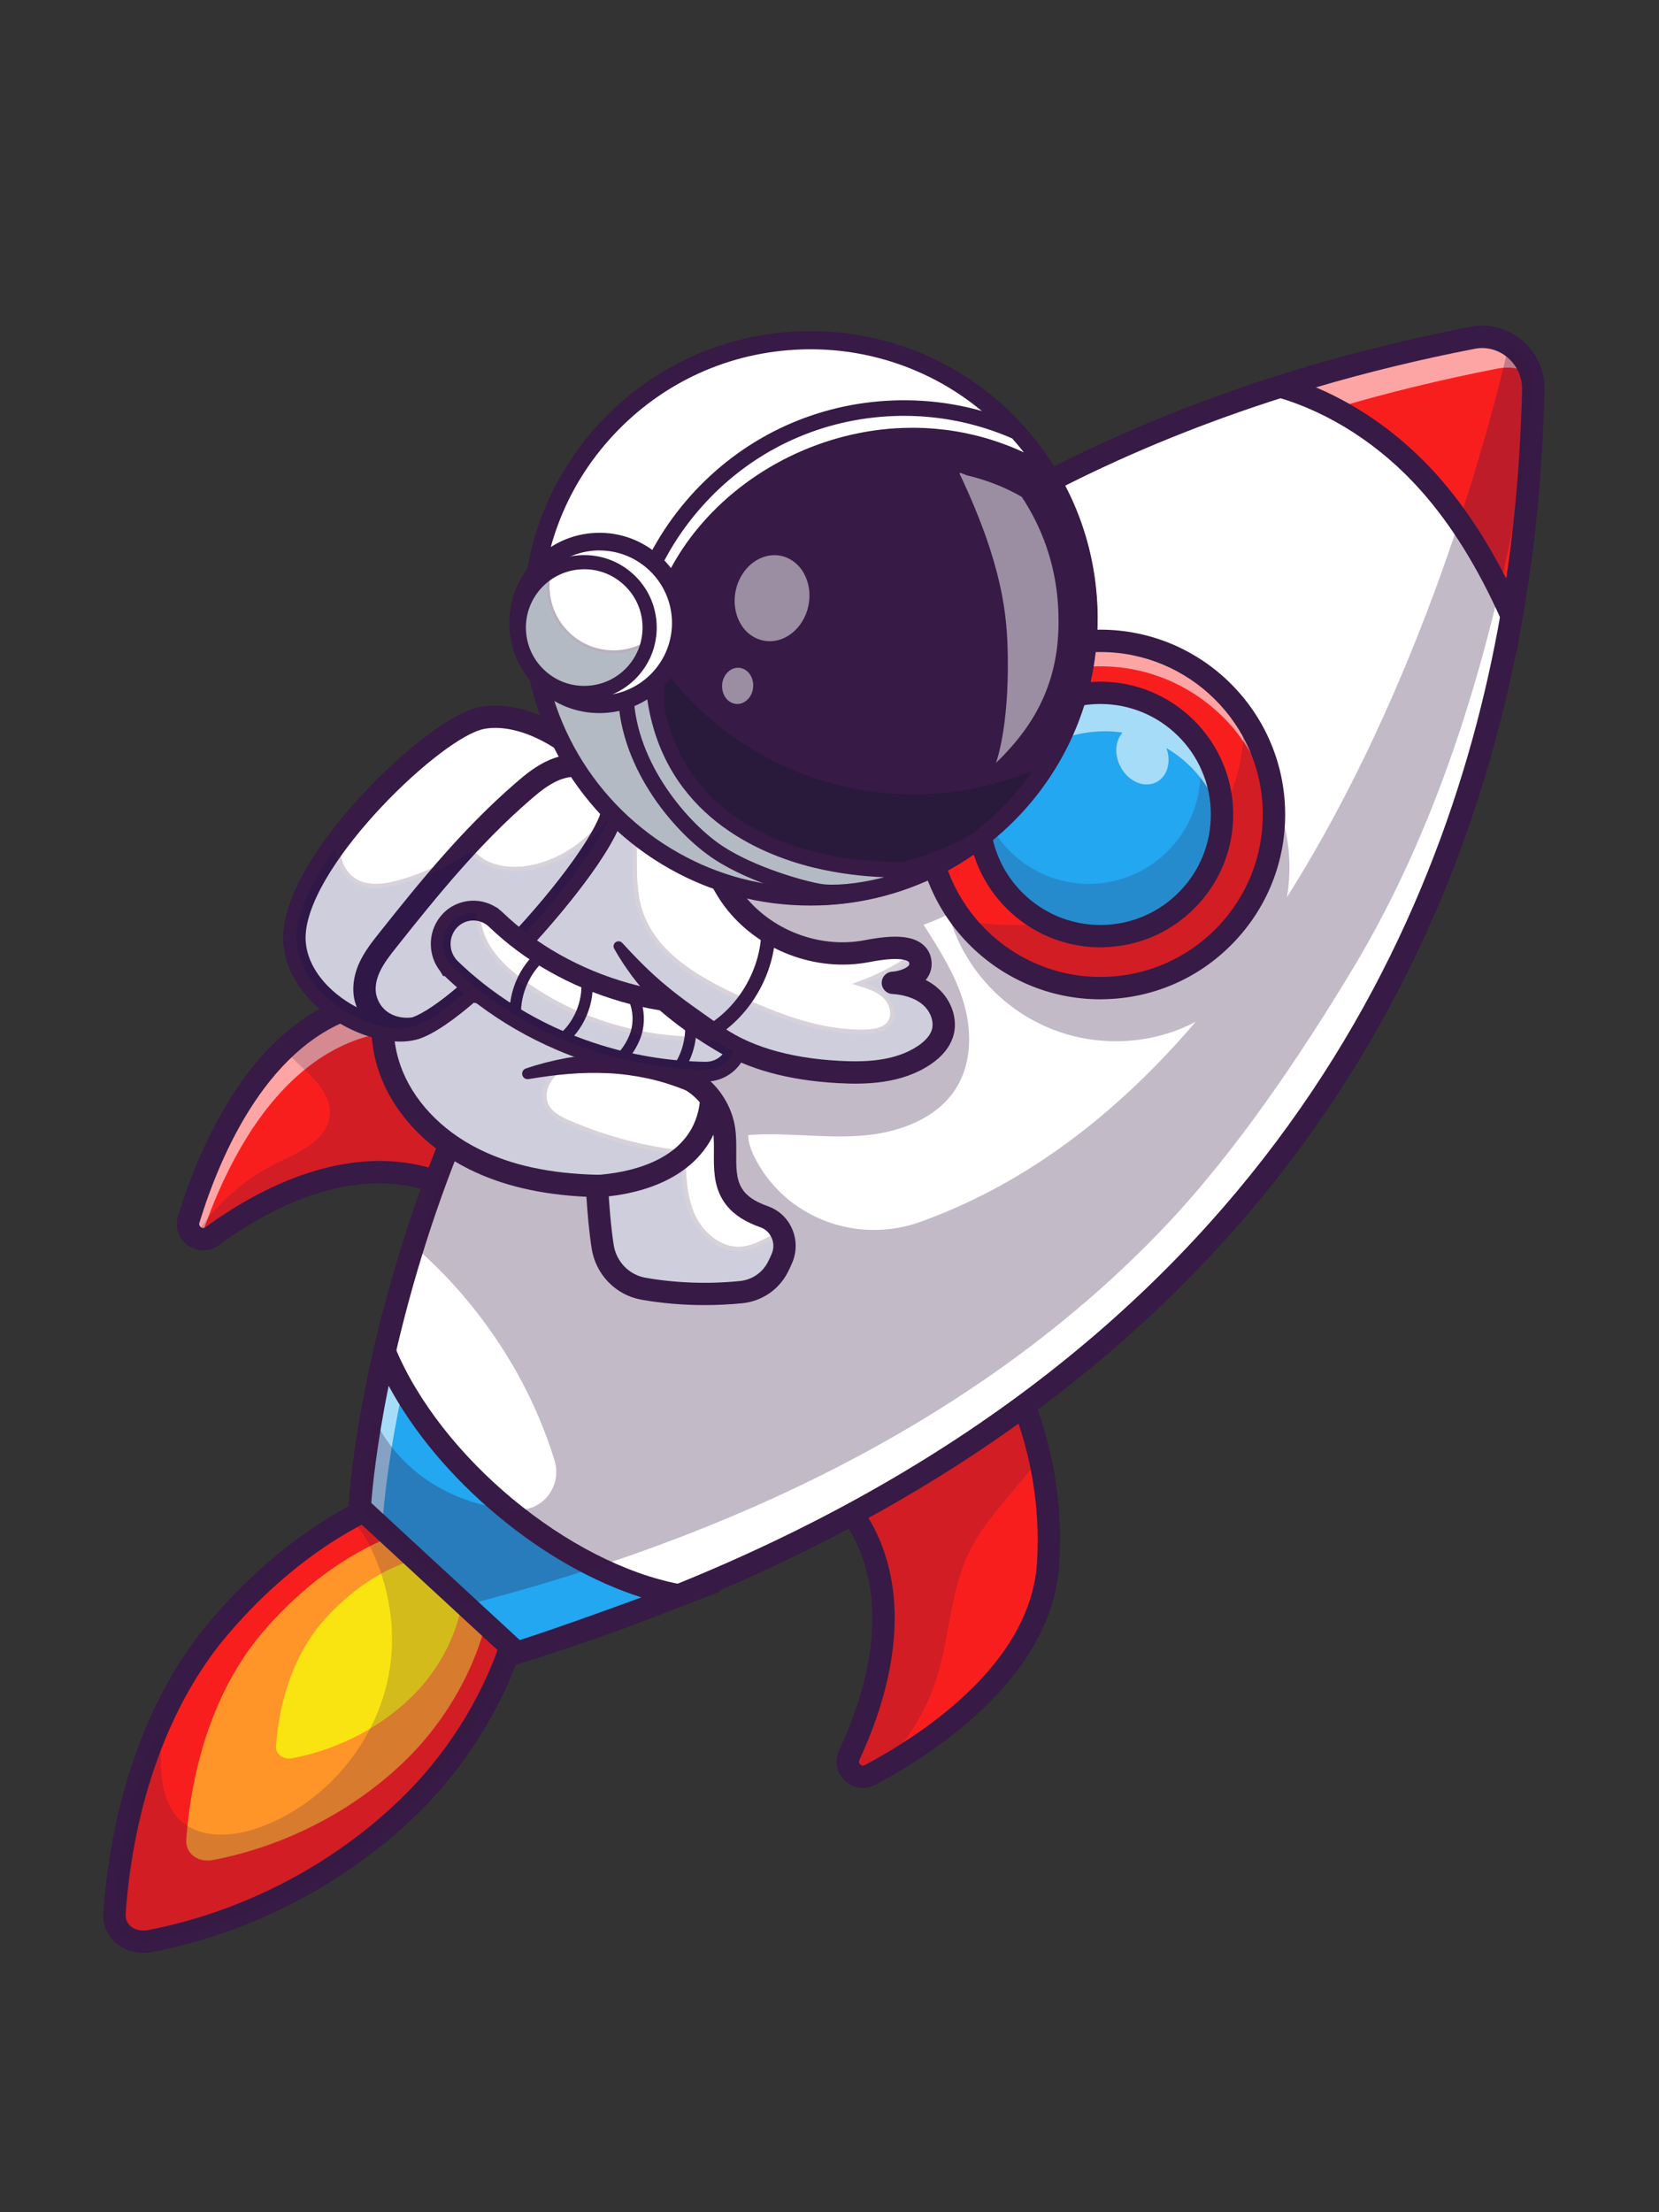 <svg xmlns="http://www.w3.org/2000/svg" xmlns:xlink="http://www.w3.org/1999/xlink" width="150" zoomAndPan="magnify" viewBox="0 0 112.5 150" height="200" preserveAspectRatio="xMidYMid meet" version="1.0"><rect x="0" y="0" width="112.5" height="150" fill="#333333" stroke="none"/><defs><filter x="0%" y="0%" width="100%" height="100%" id="1ffcae3062"><feColorMatrix values="0 0 0 0 1 0 0 0 0 1 0 0 0 0 1 0 0 0 1 0" color-interpolation-filters="sRGB"/></filter><g/><clipPath id="d6104f30b6"><path d="M 7 99 L 37 99 L 37 132.422 L 7 132.422 Z M 7 99 " clip-rule="nonzero"/></clipPath><clipPath id="21b054b45a"><path d="M 24 22 L 104.77 22 L 104.77 113 L 24 113 Z M 24 22 " clip-rule="nonzero"/></clipPath><mask id="206540861f"><g filter="url(#1ffcae3062)"><rect x="-11.25" width="135" fill="#000000" y="-15" height="180" fill-opacity="0.6"/></g></mask><clipPath id="08c8eb4036"><path d="M 1 0.074 L 18.938 0.074 L 18.938 6 L 1 6 Z M 1 0.074 " clip-rule="nonzero"/></clipPath><clipPath id="7a26541029"><path d="M 0.539 0.074 L 18.938 0.074 L 18.938 6 L 0.539 6 Z M 0.539 0.074 " clip-rule="nonzero"/></clipPath><clipPath id="9173b2abd1"><rect x="0" width="19" y="0" height="7"/></clipPath><clipPath id="52c72e6f35"><path d="M 23 22 L 104.77 22 L 104.77 113 L 23 113 Z M 23 22 " clip-rule="nonzero"/></clipPath><mask id="62579799f2"><g filter="url(#1ffcae3062)"><rect x="-11.25" width="135" fill="#000000" y="-15" height="180" fill-opacity="0.6"/></g></mask><clipPath id="bcd14fb205"><path d="M 11 12 L 21.875 12 L 21.875 18 L 11 18 Z M 11 12 " clip-rule="nonzero"/></clipPath><clipPath id="b7ce8dffe5"><path d="M 0.133 0.367 L 12 0.367 L 12 20.914 L 0.133 20.914 Z M 0.133 0.367 " clip-rule="nonzero"/></clipPath><clipPath id="b963a819a4"><rect x="0" width="22" y="0" height="21"/></clipPath><clipPath id="bc806546cf"><path d="M 86 22 L 104.77 22 L 104.77 43 L 86 43 Z M 86 22 " clip-rule="nonzero"/></clipPath><clipPath id="97aa1bca63"><path d="M 84 22 L 104.77 22 L 104.77 45 L 84 45 Z M 84 22 " clip-rule="nonzero"/></clipPath><clipPath id="c143062b29"><path d="M 24 23 L 104.77 23 L 104.77 109 L 24 109 Z M 24 23 " clip-rule="nonzero"/></clipPath><mask id="6de67584e1"><g filter="url(#1ffcae3062)"><rect x="-11.25" width="135" fill="#000000" y="-15" height="180" fill-opacity="0.2"/></g></mask><clipPath id="f60d5f7f95"><path d="M 0.566 0.613 L 39 0.613 L 39 35 L 0.566 35 Z M 0.566 0.613 " clip-rule="nonzero"/></clipPath><clipPath id="fb9ac45d81"><path d="M 0.566 0.613 L 39.273 0.613 L 39.273 35 L 0.566 35 Z M 0.566 0.613 " clip-rule="nonzero"/></clipPath><clipPath id="536c000d10"><rect x="0" width="40" y="0" height="36"/></clipPath><mask id="9ff16206cb"><g filter="url(#1ffcae3062)"><rect x="-11.25" width="135" fill="#000000" y="-15" height="180" fill-opacity="0.2"/></g></mask><clipPath id="3ff542848d"><path d="M 0.594 1 L 22.812 1 L 22.812 17 L 0.594 17 Z M 0.594 1 " clip-rule="nonzero"/></clipPath><clipPath id="dd7e1d2de0"><path d="M 0.594 1 L 22.812 1 L 22.812 17.102 L 0.594 17.102 Z M 0.594 1 " clip-rule="nonzero"/></clipPath><clipPath id="5cb99f61b8"><rect x="0" width="23" y="0" height="18"/></clipPath><mask id="089a89894f"><g filter="url(#1ffcae3062)"><rect x="-11.25" width="135" fill="#000000" y="-15" height="180" fill-opacity="0.2"/></g></mask><clipPath id="efbefc0ea8"><path d="M 0.629 0.5 L 21 0.5 L 21 11.969 L 0.629 11.969 Z M 0.629 0.5 " clip-rule="nonzero"/></clipPath><clipPath id="e87b19af5e"><path d="M 0.629 0.5 L 21.176 0.5 L 21.176 11.969 L 0.629 11.969 Z M 0.629 0.5 " clip-rule="nonzero"/></clipPath><clipPath id="c2f6e4e0b4"><rect x="0" width="22" y="0" height="12"/></clipPath><mask id="0dbea93b6c"><g filter="url(#1ffcae3062)"><rect x="-11.25" width="135" fill="#000000" y="-15" height="180" fill-opacity="0.35"/></g></mask><clipPath id="a437a03906"><path d="M 1 0.305 L 39 0.305 L 39 28 L 1 28 Z M 1 0.305 " clip-rule="nonzero"/></clipPath><clipPath id="ba79f8f72f"><path d="M 1 0.305 L 39 0.305 L 39 28.262 L 1 28.262 Z M 1 0.305 " clip-rule="nonzero"/></clipPath><clipPath id="2766347918"><rect x="0" width="40" y="0" height="29"/></clipPath><mask id="31474602dd"><g filter="url(#1ffcae3062)"><rect x="-11.25" width="135" fill="#000000" y="-15" height="180" fill-opacity="0.35"/></g></mask><clipPath id="e9cb3ef79f"><path d="M 0.293 1 L 21.32 1 L 21.32 17 L 0.293 17 Z M 0.293 1 " clip-rule="nonzero"/></clipPath><clipPath id="a9e624bc13"><path d="M 0.293 0.773 L 21.32 0.773 L 21.32 17 L 0.293 17 Z M 0.293 0.773 " clip-rule="nonzero"/></clipPath><clipPath id="4c47d8c772"><rect x="0" width="22" y="0" height="18"/></clipPath><mask id="dd2499ded1"><g filter="url(#1ffcae3062)"><rect x="-11.25" width="135" fill="#000000" y="-15" height="180" fill-opacity="0.35"/></g></mask><clipPath id="0604ddff59"><path d="M 0.293 0.863 L 21.32 0.863 L 21.32 19 L 0.293 19 Z M 0.293 0.863 " clip-rule="nonzero"/></clipPath><clipPath id="d4ba5cfc13"><rect x="0" width="22" y="0" height="20"/></clipPath><mask id="922d9cf195"><g filter="url(#1ffcae3062)"><rect x="-11.25" width="135" fill="#000000" y="-15" height="180" fill-opacity="0.35"/></g></mask><clipPath id="46c44290b4"><path d="M 0.125 0.324 L 9 0.324 L 9 8.926 L 0.125 8.926 Z M 0.125 0.324 " clip-rule="nonzero"/></clipPath><clipPath id="9f446369e5"><path d="M 0.125 0.324 L 9.203 0.324 L 9.203 8.926 L 0.125 8.926 Z M 0.125 0.324 " clip-rule="nonzero"/></clipPath><clipPath id="d194b0943d"><rect x="0" width="10" y="0" height="9"/></clipPath><mask id="93ab5f19dd"><g filter="url(#1ffcae3062)"><rect x="-11.25" width="135" fill="#000000" y="-15" height="180" fill-opacity="0.5"/></g></mask><clipPath id="f66c123228"><path d="M 0.223 0.129 L 6 0.129 L 6 7 L 0.223 7 Z M 0.223 0.129 " clip-rule="nonzero"/></clipPath><clipPath id="4ad2987d11"><rect x="0" width="7" y="0" height="8"/></clipPath><mask id="ef37f35562"><g filter="url(#1ffcae3062)"><rect x="-11.25" width="135" fill="#000000" y="-15" height="180" fill-opacity="0.5"/></g></mask><clipPath id="b5fe55795e"><path d="M 0.742 0.012 L 3.371 0.012 L 3.371 2.879 L 0.742 2.879 Z M 0.742 0.012 " clip-rule="nonzero"/></clipPath><clipPath id="a8d87d5f45"><rect x="0" width="4" y="0" height="3"/></clipPath></defs><path fill="#f91e1e" d="M 27.758 122.465 C 22.957 127.141 16.711 130.348 10.207 131.609 C 8.871 131.867 7.672 131.035 7.77 129.68 C 8.125 124.766 9.266 120.164 11.125 116.223 C 12.137 114.078 13.363 112.129 14.797 110.434 C 17.289 107.488 20.359 104.809 23.766 102.926 C 27.352 100.945 31.305 99.84 35.348 100.215 C 37.285 107.375 33.863 116.52 27.758 122.465 Z M 27.758 122.465 " fill-opacity="1" fill-rule="nonzero"/><path fill="#371a45" d="M 9.719 131.809 C 9.156 131.809 8.633 131.625 8.242 131.277 C 7.793 130.879 7.574 130.305 7.621 129.668 C 7.977 124.738 9.141 120.07 10.988 116.156 C 12.016 113.98 13.258 112.02 14.68 110.336 C 17.34 107.191 20.457 104.582 23.695 102.793 C 27.613 100.625 31.539 99.707 35.363 100.062 L 35.469 100.074 L 35.496 100.176 C 37.383 107.148 34.242 116.359 27.863 122.574 C 23.098 127.215 16.84 130.477 10.238 131.758 C 10.062 131.793 9.887 131.809 9.719 131.809 Z M 33.754 100.293 C 30.496 100.293 27.168 101.219 23.84 103.059 C 20.637 104.832 17.547 107.414 14.91 110.531 C 13.508 112.195 12.277 114.133 11.262 116.285 C 9.43 120.164 8.277 124.797 7.922 129.691 C 7.883 130.23 8.066 130.715 8.445 131.051 C 8.875 131.434 9.523 131.586 10.18 131.461 C 16.723 130.191 22.93 126.957 27.652 122.359 C 33.926 116.246 37.031 107.215 35.23 100.355 C 34.738 100.312 34.246 100.293 33.754 100.293 Z M 33.754 100.293 " fill-opacity="1" fill-rule="nonzero"/><g clip-path="url(#d6104f30b6)"><path fill="#371a45" d="M 9.715 132.414 C 9.004 132.414 8.344 132.176 7.84 131.73 C 7.246 131.203 6.953 130.453 7.016 129.625 C 7.586 121.754 10.145 114.766 14.219 109.945 C 17 106.656 20.27 103.945 23.672 102.113 C 27.609 99.996 31.562 99.102 35.418 99.461 L 35.941 99.508 L 36.078 100.016 C 38.02 107.191 34.816 116.648 28.285 123.008 C 23.438 127.73 17.07 131.047 10.352 132.352 C 10.137 132.395 9.926 132.414 9.715 132.414 Z M 33.824 100.902 C 27.543 100.902 20.75 104.562 15.375 110.922 C 11.508 115.5 9.074 122.18 8.523 129.734 C 8.5 130.09 8.609 130.387 8.848 130.598 C 9.137 130.855 9.594 130.957 10.062 130.867 C 16.492 129.617 22.59 126.441 27.227 121.926 C 33.227 116.082 36.262 107.535 34.746 100.93 C 34.441 100.91 34.133 100.902 33.824 100.902 Z M 33.824 100.902 " fill-opacity="1" fill-rule="nonzero"/></g><path fill="#ff9429" d="M 33.039 103.176 C 27.207 102.641 21.621 106.227 17.836 110.648 C 14.828 114.16 13.043 119.164 12.633 124.711 C 12.562 125.703 13.445 126.312 14.438 126.121 C 19.246 125.199 23.871 122.855 27.418 119.438 C 31.938 115.086 34.473 108.41 33.039 103.176 Z M 33.039 103.176 " fill-opacity="1" fill-rule="nonzero"/><path fill="#f9e310" d="M 31.199 105.449 C 27.633 105.129 24.215 107.285 21.898 109.934 C 20.059 112.043 18.969 115.043 18.715 118.371 C 18.672 118.969 19.211 119.332 19.82 119.219 C 22.762 118.664 25.586 117.258 27.758 115.207 C 30.523 112.598 32.074 108.59 31.199 105.449 Z M 31.199 105.449 " fill-opacity="1" fill-rule="nonzero"/><path fill="#371a45" d="M 27.758 122.465 C 22.957 127.141 16.711 130.348 10.207 131.609 C 8.871 131.867 7.672 131.035 7.77 129.68 C 8.125 124.766 9.266 120.164 11.125 116.223 C 11.004 117.137 10.934 118.062 10.91 118.988 C 10.879 120.582 11.07 122.34 12.234 123.43 C 13.641 124.75 15.898 124.547 17.707 123.867 C 22.105 122.219 25.508 118.164 26.367 113.547 C 26.762 111.418 26.613 109.207 25.992 107.141 C 25.691 106.141 25.285 105.176 24.773 104.27 C 24.523 103.82 24.129 103.375 23.77 102.926 C 27.352 100.945 31.309 99.84 35.348 100.215 C 37.285 107.375 33.863 116.52 27.758 122.465 Z M 27.758 122.465 " fill-opacity="0.2" fill-rule="nonzero"/><path fill="#f91e1e" d="M 71.078 105.953 C 70.68 112.73 64.02 117.543 59.723 119.961 C 59.477 120.098 59.238 120.227 59.012 120.348 C 58.141 120.816 57.168 119.906 57.586 119.012 C 59.738 114.43 62.66 105.121 54.508 99.402 L 66.246 89.512 C 66.246 89.512 69.184 92.969 70.496 98.797 C 70.973 100.895 71.238 103.297 71.078 105.953 Z M 71.078 105.953 " fill-opacity="1" fill-rule="nonzero"/><path fill="#371a45" d="M 58.516 120.625 C 58.223 120.625 57.934 120.516 57.707 120.297 C 57.332 119.941 57.23 119.414 57.449 118.949 C 59.73 114.09 62.375 105.105 54.422 99.527 L 54.262 99.414 L 66.266 89.301 L 66.363 89.414 C 66.391 89.449 69.336 92.965 70.645 98.762 C 71.18 101.113 71.375 103.535 71.23 105.965 C 70.82 112.895 63.891 117.789 59.793 120.09 C 59.547 120.23 59.309 120.363 59.082 120.484 C 58.902 120.578 58.707 120.625 58.516 120.625 Z M 54.758 99.391 C 58.254 101.91 60.039 105.355 60.062 109.633 C 60.082 113.281 58.801 116.781 57.723 119.078 C 57.527 119.496 57.691 119.867 57.914 120.078 C 58.195 120.344 58.598 120.398 58.938 120.215 C 59.168 120.094 59.402 119.965 59.645 119.828 C 63.688 117.555 70.527 112.73 70.93 105.945 C 71.07 103.547 70.875 101.152 70.348 98.828 C 69.191 93.695 66.738 90.379 66.227 89.727 Z M 54.758 99.391 " fill-opacity="1" fill-rule="nonzero"/><path fill="#371a45" d="M 70.496 98.797 C 68.797 101.301 66.344 103.27 65.266 106.312 C 64.371 108.844 64.277 111.605 63.402 114.148 C 62.645 116.359 61.344 118.289 59.719 119.957 C 59.477 120.094 59.238 120.227 59.008 120.348 C 58.141 120.816 57.168 119.906 57.586 119.012 C 59.738 114.43 62.66 105.121 54.508 99.402 L 66.246 89.512 C 66.246 89.512 69.18 92.969 70.496 98.797 Z M 70.496 98.797 " fill-opacity="0.2" fill-rule="nonzero"/><path fill="#f91e1e" d="M 41.664 69.633 L 34.227 83.055 C 27.039 76.168 18.469 80.828 14.387 83.824 C 13.992 84.109 13.535 84.066 13.199 83.84 C 12.855 83.602 12.652 83.164 12.801 82.684 C 13.785 79.461 15.777 74.441 19.281 71.117 C 20.77 69.703 22.527 68.598 24.594 68.062 C 34.348 65.539 41.664 69.633 41.664 69.633 Z M 41.664 69.633 " fill-opacity="1" fill-rule="nonzero"/><path fill="#371a45" d="M 13.785 84.176 C 13.555 84.176 13.324 84.105 13.113 83.965 C 12.68 83.664 12.5 83.145 12.656 82.641 C 13.727 79.141 15.73 74.281 19.18 71.008 C 20.809 69.457 22.617 68.418 24.559 67.918 C 34.258 65.406 41.664 69.461 41.738 69.5 L 41.867 69.574 L 41.797 69.707 L 34.262 83.301 L 34.121 83.164 C 27.113 76.445 18.805 80.77 14.477 83.945 C 14.262 84.102 14.023 84.176 13.785 84.176 Z M 30.984 67.402 C 29.039 67.402 26.898 67.625 24.633 68.211 C 22.746 68.699 20.98 69.715 19.387 71.227 C 15.984 74.453 14.008 79.262 12.945 82.73 C 12.828 83.105 12.965 83.492 13.285 83.715 C 13.535 83.883 13.93 83.969 14.297 83.699 C 16.34 82.199 19.531 80.27 23.113 79.582 C 27.316 78.781 31.043 79.867 34.188 82.812 L 41.457 69.695 C 40.684 69.301 36.652 67.402 30.984 67.402 Z M 30.984 67.402 " fill-opacity="1" fill-rule="nonzero"/><path fill="#ffffff" d="M 41.664 69.645 L 40.824 71.156 C 38.27 70.117 32.371 68.344 25.129 70.215 C 23.059 70.75 21.301 71.855 19.816 73.27 C 16.598 76.324 14.652 80.809 13.594 84.016 C 13.453 83.988 13.316 83.93 13.199 83.852 C 12.855 83.613 12.652 83.176 12.801 82.695 C 13.785 79.473 15.777 74.453 19.281 71.129 C 20.77 69.715 22.527 68.609 24.594 68.074 C 34.348 65.551 41.664 69.645 41.664 69.645 Z M 41.664 69.645 " fill-opacity="0.6" fill-rule="nonzero"/><path fill="#371a45" d="M 41.664 69.633 L 34.227 83.055 C 27.039 76.168 18.469 80.828 14.387 83.824 C 13.992 84.109 13.535 84.066 13.199 83.84 C 14.574 81.734 16.488 79.98 18.75 78.871 C 20.258 78.129 22.156 77.344 22.348 75.672 C 22.523 74.176 21.176 73 20.066 71.977 C 19.75 71.684 19.488 71.398 19.281 71.117 C 20.77 69.703 22.527 68.598 24.594 68.066 C 34.348 65.539 41.664 69.633 41.664 69.633 Z M 41.664 69.633 " fill-opacity="0.2" fill-rule="nonzero"/><path fill="#371a45" d="M 58.516 121.234 C 58.07 121.234 57.633 121.066 57.289 120.738 C 56.723 120.199 56.57 119.398 56.902 118.691 C 59.102 114.004 61.664 105.348 54.074 100.02 L 53.27 99.457 L 66.336 88.445 L 66.824 89.02 C 67.055 89.293 72.441 95.758 71.836 106 C 71.391 113.492 63.832 118.625 59.367 121.016 C 59.094 121.164 58.805 121.234 58.516 121.234 Z M 55.727 99.367 C 58.984 101.957 60.645 105.406 60.668 109.629 C 60.688 113.391 59.375 116.984 58.273 119.336 C 58.207 119.477 58.266 119.578 58.332 119.637 C 58.387 119.688 58.5 119.762 58.652 119.684 C 62.84 117.438 69.926 112.668 70.324 105.91 C 70.789 98.012 67.383 92.391 66.121 90.605 Z M 55.727 99.367 " fill-opacity="1" fill-rule="nonzero"/><path fill="#371a45" d="M 13.781 84.785 C 13.426 84.785 13.066 84.672 12.75 84.449 C 12.109 83.992 11.844 83.215 12.074 82.465 C 13.559 77.621 17.137 69.211 24.406 67.332 C 34.34 64.762 41.723 68.801 42.035 68.973 L 42.691 69.34 L 34.41 84.281 L 33.703 83.602 C 27.012 77.188 19.008 81.371 14.832 84.434 C 14.516 84.668 14.148 84.785 13.781 84.785 Z M 30.984 68.008 C 29.086 68.008 26.996 68.227 24.785 68.797 C 18.23 70.492 14.914 78.367 13.523 82.906 C 13.473 83.074 13.566 83.172 13.629 83.215 C 13.699 83.266 13.812 83.305 13.938 83.211 C 16.031 81.676 19.305 79.695 23 78.988 C 27.148 78.195 30.855 79.16 34.027 81.855 L 40.613 69.965 C 39.195 69.332 35.66 68.008 30.984 68.008 Z M 30.984 68.008 " fill-opacity="1" fill-rule="nonzero"/><path fill="#ffffff" d="M 103.973 26.461 C 103.875 30.156 103.598 35.48 102.504 41.746 C 98.945 62.148 86.77 92.504 44.082 108.938 C 43.77 109.062 43.453 109.18 43.137 109.301 C 40.555 110.273 37.863 111.191 35.055 112.059 L 24.395 102.215 C 24.395 102.215 24.512 99.879 25.195 95.992 C 25.426 94.703 25.715 93.238 26.086 91.633 C 26.141 91.402 26.191 91.168 26.25 90.934 C 27.477 85.781 29.496 79.277 32.809 72.312 C 39.254 58.762 50.598 43.457 70.516 32.977 C 75.414 30.395 80.832 28.109 86.82 26.211 C 90.898 24.914 95.242 23.805 99.867 22.902 C 100.676 22.75 101.453 22.891 102.113 23.246 C 103.238 23.852 104.012 25.066 103.973 26.461 Z M 103.973 26.461 " fill-opacity="1" fill-rule="nonzero"/><g clip-path="url(#21b054b45a)"><path fill="#371a45" d="M 35.055 112.148 C 35.031 112.148 35.012 112.141 34.992 112.125 L 24.336 102.281 C 24.316 102.262 24.305 102.238 24.305 102.211 C 24.309 102.188 24.434 99.824 25.109 95.977 C 25.371 94.508 25.672 93.035 26 91.613 L 26.035 91.469 C 26.074 91.285 26.121 91.098 26.164 90.914 C 27.691 84.496 29.898 78.227 32.727 72.277 C 36.387 64.582 41.035 57.57 46.543 51.434 C 53.254 43.961 61.305 37.723 70.477 32.898 C 75.539 30.23 81.027 27.953 86.793 26.129 C 90.934 24.812 95.328 23.699 99.852 22.816 C 100.648 22.664 101.445 22.785 102.156 23.172 C 103.367 23.824 104.098 25.086 104.062 26.461 C 103.969 29.941 103.715 35.316 102.59 41.762 C 100.301 54.887 95.406 66.703 88.039 76.883 C 77.898 90.891 63.121 101.703 44.113 109.02 C 43.801 109.145 43.484 109.262 43.168 109.383 C 40.582 110.355 37.863 111.285 35.078 112.145 C 35.07 112.145 35.062 112.148 35.055 112.148 Z M 24.484 102.18 L 35.074 111.961 C 37.84 111.105 40.539 110.184 43.105 109.219 C 43.422 109.098 43.738 108.98 44.051 108.855 C 85.391 92.941 98.609 63.57 102.418 41.734 C 103.539 35.297 103.793 29.934 103.887 26.457 C 103.922 25.148 103.227 23.949 102.07 23.324 C 101.395 22.961 100.641 22.848 99.887 22.992 C 95.367 23.871 90.98 24.98 86.848 26.297 C 81.09 28.117 75.609 30.391 70.559 33.055 C 53.762 41.895 41.086 55.117 32.887 72.352 C 30.066 78.289 27.859 84.551 26.336 90.957 C 26.289 91.141 26.25 91.328 26.207 91.508 L 26.172 91.652 C 25.844 93.074 25.547 94.539 25.285 96.008 C 24.656 99.566 24.504 101.848 24.484 102.18 Z M 24.484 102.18 " fill-opacity="1" fill-rule="nonzero"/></g><path fill="#ffffff" d="M 99.309 36.641 C 94.379 32.598 90.543 30.605 88.098 29.633 C 87.023 29.203 85.828 29.18 84.738 29.57 C 80.227 31.188 76.059 33.031 72.215 35.059 C 52.293 45.543 40.949 60.844 34.504 74.398 C 31.191 81.363 29.172 87.867 27.945 93.02 C 27.887 93.254 27.836 93.484 27.781 93.715 C 26.656 98.609 26.262 102.184 26.141 103.609 L 24.16 101.781 C 24.16 101.781 24.375 97.629 25.852 91.199 C 25.906 90.969 25.961 90.734 26.02 90.5 C 27.242 85.348 29.262 78.844 32.574 71.879 C 39.02 58.328 50.363 43.023 70.285 32.543 C 74.578 30.281 79.27 28.242 84.398 26.5 C 85.012 26.289 85.633 26.082 86.262 25.883 C 87.809 26.316 89.227 26.945 90.504 27.684 C 96.312 31.035 99.309 36.641 99.309 36.641 Z M 99.309 36.641 " fill-opacity="0.6" fill-rule="nonzero"/><g mask="url(#206540861f)"><g transform="matrix(1, 0, 0, 1, 85, 22)"><g clip-path="url(#9173b2abd1)"><g clip-path="url(#08c8eb4036)"><path fill="#ffffff" d="M 18.676 3.262 C 18.043 2.957 17.316 2.844 16.562 2.988 C 12.68 3.742 8.996 4.648 5.504 5.684 C 4.227 4.945 2.809 4.316 1.262 3.883 C 1.367 3.848 1.477 3.812 1.586 3.777 C 5.664 2.484 10.008 1.371 14.637 0.469 C 15.441 0.316 16.219 0.457 16.879 0.812 C 17.789 1.305 18.473 2.199 18.676 3.262 Z M 18.676 3.262 " fill-opacity="1" fill-rule="nonzero"/></g><g clip-path="url(#7a26541029)"><path fill="#371a45" d="M 5.484 5.848 L 5.43 5.816 C 4.078 5.031 2.66 4.434 1.223 4.031 L 0.75 3.898 L 1.211 3.742 C 1.32 3.703 1.434 3.668 1.543 3.633 C 5.684 2.316 10.078 1.203 14.605 0.32 C 15.414 0.164 16.227 0.289 16.949 0.68 C 17.922 1.203 18.621 2.16 18.824 3.234 L 18.883 3.527 L 18.609 3.398 C 17.98 3.094 17.285 3.004 16.594 3.137 C 12.793 3.875 9.074 4.781 5.547 5.828 Z M 1.773 3.879 C 3.055 4.273 4.316 4.828 5.523 5.52 C 9.043 4.48 12.746 3.578 16.535 2.84 C 17.188 2.715 17.848 2.77 18.461 3.004 C 18.211 2.137 17.609 1.379 16.809 0.945 C 16.145 0.59 15.406 0.477 14.664 0.617 C 10.199 1.488 5.863 2.582 1.773 3.879 Z M 1.773 3.879 " fill-opacity="1" fill-rule="nonzero"/></g></g></g></g><g clip-path="url(#52c72e6f35)"><path fill="#371a45" d="M 34.859 112.91 L 23.621 102.531 L 23.637 102.176 C 23.645 102.004 23.871 97.883 25.348 91.461 C 27.355 82.727 31.707 69.676 41.055 57.09 C 52.129 42.188 67.449 31.555 86.594 25.488 C 90.758 24.164 95.176 23.047 99.723 22.16 C 100.965 21.918 102.234 22.254 103.211 23.082 C 104.215 23.934 104.766 25.172 104.73 26.48 C 104.637 29.98 104.383 35.387 103.25 41.875 C 100.922 55.219 95.922 67.219 88.383 77.547 C 78.004 91.762 62.871 102.684 43.402 110.008 C 40.809 110.988 38.074 111.922 35.277 112.781 Z M 25.176 101.906 L 35.246 111.207 C 37.867 110.391 40.43 109.512 42.867 108.59 C 84.629 92.883 97.941 63.5 101.758 41.617 C 102.871 35.223 103.125 29.895 103.215 26.441 L 103.215 26.438 C 103.238 25.59 102.883 24.789 102.23 24.238 C 101.609 23.711 100.797 23.496 100.012 23.648 C 95.52 24.523 91.16 25.629 87.051 26.934 C 44.516 40.41 31.059 73.359 26.824 91.801 C 25.621 97.039 25.262 100.785 25.176 101.906 Z M 25.176 101.906 " fill-opacity="1" fill-rule="nonzero"/></g><path fill="#22a7f0" d="M 46.027 108.172 C 43.449 109.145 37.863 111.191 35.055 112.059 L 24.395 102.215 C 24.395 102.215 24.605 98.062 26.086 91.633 C 29.25 99.309 38.102 106.695 46.027 108.172 Z M 46.027 108.172 " fill-opacity="1" fill-rule="nonzero"/><g mask="url(#62579799f2)"><g transform="matrix(1, 0, 0, 1, 24, 91)"><g clip-path="url(#b963a819a4)"><g clip-path="url(#bcd14fb205)"><path fill="#ffffff" d="M 20.5 17.48 C 21 17.297 21.453 17.125 21.836 16.98 C 18.48 16.355 14.957 14.668 11.773 12.348 C 14.461 14.59 17.484 16.398 20.5 17.48 Z M 20.5 17.48 " fill-opacity="1" fill-rule="nonzero"/></g><g clip-path="url(#b7ce8dffe5)"><path fill="#ffffff" d="M 1.93 12.367 C 1.93 12.367 2.109 8.832 3.301 3.234 C 2.754 2.312 2.281 1.379 1.895 0.441 C 0.414 6.871 0.203 11.023 0.203 11.023 L 10.863 20.867 C 10.93 20.848 10.996 20.824 11.066 20.805 Z M 1.93 12.367 " fill-opacity="1" fill-rule="nonzero"/></g></g></g></g><path fill="#371a45" d="M 34.859 112.91 L 23.621 102.531 L 23.637 102.176 C 23.645 102.004 23.871 97.883 25.348 91.461 L 25.879 89.145 L 26.785 91.344 C 29.859 98.793 38.551 106.008 46.168 107.426 L 48.832 107.922 L 46.297 108.879 C 43.34 109.996 37.965 111.953 35.277 112.781 Z M 25.176 101.906 L 35.246 111.207 C 37.359 110.531 40.762 109.316 43.492 108.309 C 40.242 107.277 36.871 105.375 33.789 102.809 C 30.629 100.188 28.051 97.105 26.355 93.961 C 25.523 98.059 25.25 100.945 25.176 101.906 Z M 25.176 101.906 " fill-opacity="1" fill-rule="nonzero"/><path fill="#f91e1e" d="M 103.973 26.461 C 103.875 30.156 103.598 35.48 102.504 41.746 C 101.055 38.508 99.273 35.402 96.906 32.742 C 95.094 30.703 92.898 28.953 90.484 27.688 C 89.309 27.074 88.082 26.574 86.82 26.211 C 90.898 24.918 95.242 23.805 99.867 22.906 C 101.316 22.621 102.684 23.312 103.418 24.457 C 103.785 25.035 103.992 25.723 103.973 26.461 Z M 103.973 26.461 " fill-opacity="1" fill-rule="nonzero"/><g clip-path="url(#bc806546cf)"><path fill="#371a45" d="M 102.566 42.262 L 102.367 41.809 C 100.727 38.152 98.906 35.219 96.793 32.844 C 94.961 30.785 92.754 29.047 90.414 27.824 C 89.23 27.203 88.008 26.711 86.777 26.355 L 86.297 26.219 L 86.773 26.066 C 90.918 24.75 95.312 23.637 99.84 22.754 C 101.281 22.473 102.734 23.109 103.547 24.379 C 103.945 25 104.145 25.723 104.125 26.465 C 104.031 29.945 103.777 35.32 102.652 41.773 Z M 87.332 26.207 C 88.422 26.555 89.504 27.008 90.555 27.555 C 92.926 28.797 95.164 30.555 97.02 32.641 C 99.066 34.945 100.84 37.758 102.438 41.234 C 103.488 35.02 103.73 29.84 103.82 26.457 C 103.84 25.773 103.656 25.113 103.293 24.539 C 102.547 23.379 101.215 22.797 99.898 23.055 C 95.551 23.898 91.328 24.961 87.332 26.207 Z M 87.332 26.207 " fill-opacity="1" fill-rule="nonzero"/></g><path fill="#ffffff" d="M 103.676 25.262 C 103.043 24.957 102.316 24.844 101.562 24.988 C 97.672 25.746 93.984 26.652 90.484 27.691 C 89.309 27.074 88.082 26.574 86.82 26.211 C 90.898 24.918 95.242 23.805 99.867 22.906 C 101.316 22.621 102.684 23.312 103.418 24.461 C 103.535 24.711 103.621 24.98 103.676 25.262 Z M 103.676 25.262 " fill-opacity="0.6" fill-rule="nonzero"/><g clip-path="url(#97aa1bca63)"><path fill="#371a45" d="M 102.824 44.316 L 101.812 42.059 C 100.203 38.457 98.41 35.574 96.34 33.246 C 93.637 30.207 90.18 27.965 86.613 26.938 L 84.207 26.246 L 86.59 25.488 C 90.758 24.168 95.176 23.047 99.723 22.16 C 100.965 21.918 102.234 22.258 103.211 23.082 C 104.215 23.934 104.766 25.172 104.73 26.48 C 104.637 29.98 104.383 35.383 103.25 41.879 Z M 89.234 26.266 C 92.273 27.547 95.137 29.617 97.473 32.238 C 99.203 34.188 100.742 36.488 102.141 39.234 C 102.934 33.898 103.137 29.453 103.215 26.441 L 103.215 26.438 C 103.238 25.59 102.879 24.789 102.23 24.238 C 101.605 23.711 100.797 23.496 100.012 23.648 C 96.309 24.367 92.691 25.246 89.234 26.266 Z M 89.234 26.266 " fill-opacity="1" fill-rule="nonzero"/></g><g clip-path="url(#c143062b29)"><path fill="#371a45" d="M 102.305 23.441 C 100.801 29.902 96.32 46.508 87.27 60.836 C 87.363 60.297 87.418 59.75 87.434 59.188 C 87.629 52.59 82.484 47.176 75.883 47.062 C 75.145 47.051 74.422 47.102 73.723 47.219 C 74.059 43.234 73.258 39.215 71.73 35.531 C 71.422 34.785 71.086 33.965 70.707 33.168 C 50.789 43.652 39.445 58.953 33 72.508 C 32.789 72.953 32.582 73.398 32.379 73.836 C 32.312 73.988 32.246 74.141 32.18 74.285 C 32.047 74.578 31.918 74.867 31.793 75.152 C 31.711 75.344 31.633 75.523 31.551 75.715 C 31.445 75.961 31.336 76.207 31.234 76.453 C 31.148 76.66 31.066 76.859 30.984 77.066 C 30.891 77.289 30.797 77.512 30.707 77.738 C 30.621 77.953 30.535 78.168 30.449 78.383 C 30.371 78.59 30.289 78.797 30.211 79 C 30.125 79.227 30.039 79.449 29.953 79.676 C 29.883 79.863 29.809 80.051 29.742 80.242 C 29.652 80.477 29.57 80.711 29.484 80.949 C 29.422 81.117 29.359 81.289 29.301 81.461 C 29.211 81.703 29.129 81.949 29.043 82.195 C 28.988 82.344 28.938 82.5 28.887 82.652 C 28.801 82.91 28.715 83.16 28.633 83.418 C 28.586 83.551 28.543 83.684 28.5 83.816 C 28.414 84.086 28.328 84.352 28.242 84.617 C 28.238 84.625 28.238 84.629 28.234 84.637 C 30.137 86.27 35.219 91.203 37.609 99.051 C 38.117 100.715 36.859 102.43 35.121 102.367 C 35.109 102.363 35.098 102.367 35.086 102.367 C 31.707 102.238 28.363 100.602 26.371 97.863 C 25.988 97.34 25.66 96.777 25.387 96.184 C 24.703 100.07 24.586 102.406 24.586 102.406 L 31.551 108.84 C 49.234 104.32 66.445 96.387 79.016 83.141 C 83.746 78.156 88.109 71.695 91.66 65.812 C 98.086 55.18 101.52 42.723 103.57 30.469 C 103.781 29.223 103.773 27.328 104.035 25.609 C 103.773 24.668 103.133 23.887 102.305 23.441 Z M 63.395 82.477 C 63.082 82.602 62.773 82.719 62.469 82.828 C 58.371 84.332 53.715 82.781 51.48 79.035 C 51.02 78.266 50.727 77.543 50.742 76.961 C 53.266 76.77 55.805 77.191 58.328 77.012 C 60.855 76.836 63.535 75.902 64.859 73.746 C 65.902 72.055 65.91 69.887 65.348 67.98 C 64.781 66.078 63.699 64.379 62.629 62.703 C 63.211 62.496 63.773 62.254 64.32 61.977 C 65.711 67.012 70.352 70.676 75.82 70.602 C 77.719 70.578 79.504 70.105 81.082 69.285 C 76.199 75 70.352 79.758 63.395 82.477 Z M 63.395 82.477 " fill-opacity="0.3" fill-rule="nonzero"/></g><path fill="#f91e1e" d="M 86.391 55.07 C 86.477 61.574 81.277 66.914 74.773 66.996 C 70.93 67.047 67.488 65.25 65.305 62.426 C 64.285 61.113 63.539 59.578 63.152 57.902 C 62.965 57.094 62.859 56.246 62.848 55.383 C 62.762 48.879 67.961 43.539 74.465 43.453 C 77.676 43.414 80.605 44.66 82.758 46.723 C 83.34 47.273 83.863 47.887 84.316 48.551 C 85.598 50.406 86.359 52.648 86.391 55.07 Z M 86.391 55.07 " fill-opacity="1" fill-rule="nonzero"/><path fill="#371a45" d="M 74.613 67.148 C 70.895 67.148 67.465 65.469 65.184 62.52 C 64.129 61.156 63.395 59.617 63.004 57.938 C 62.809 57.105 62.707 56.246 62.695 55.383 C 62.609 48.809 67.887 43.391 74.461 43.305 C 77.605 43.258 80.59 44.438 82.863 46.613 C 83.449 47.172 83.98 47.793 84.441 48.465 C 85.785 50.41 86.512 52.695 86.543 55.07 C 86.629 61.645 81.352 67.062 74.777 67.148 C 74.723 67.148 74.668 67.148 74.613 67.148 Z M 74.621 43.605 C 74.57 43.605 74.52 43.605 74.465 43.605 C 68.059 43.691 62.914 48.973 62.996 55.379 C 63.008 56.219 63.109 57.059 63.297 57.871 C 63.68 59.504 64.395 61.008 65.426 62.332 C 67.68 65.25 71.098 66.898 74.773 66.848 C 81.18 66.762 86.324 61.48 86.238 55.074 C 86.211 52.758 85.5 50.531 84.195 48.637 C 83.742 47.984 83.223 47.375 82.652 46.832 C 80.477 44.746 77.629 43.605 74.621 43.605 Z M 74.621 43.605 " fill-opacity="1" fill-rule="nonzero"/><path fill="#ffffff" d="M 74.465 45.18 C 77.676 45.141 80.605 46.387 82.758 48.449 C 83.34 49 83.863 49.613 84.316 50.277 C 85.473 51.945 86.203 53.934 86.359 56.082 C 86.383 55.75 86.395 55.414 86.391 55.07 C 86.359 52.648 85.598 50.406 84.316 48.551 C 83.859 47.887 83.336 47.273 82.758 46.723 C 80.605 44.66 77.676 43.414 74.465 43.457 C 67.961 43.539 62.762 48.879 62.848 55.383 C 62.848 55.621 62.863 55.859 62.879 56.098 C 63.312 50.062 68.301 45.262 74.465 45.18 Z M 74.465 45.18 " fill-opacity="0.6" fill-rule="nonzero"/><path fill="#371a45" d="M 86.391 55.07 C 86.477 61.574 81.277 66.914 74.773 66.996 C 70.93 67.047 67.488 65.25 65.305 62.426 C 67.945 62.863 70.656 62.832 73.246 62.191 C 76.91 61.289 80.312 59.105 82.359 55.934 C 83.766 53.762 84.477 51.121 84.32 48.551 C 85.598 50.406 86.359 52.648 86.391 55.07 Z M 86.391 55.07 " fill-opacity="0.2" fill-rule="nonzero"/><path fill="#371a45" d="M 74.617 67.758 C 67.781 67.758 62.18 62.246 62.09 55.391 C 62 48.484 67.547 42.789 74.453 42.699 C 74.508 42.699 74.566 42.695 74.621 42.695 C 81.453 42.695 87.059 48.207 87.148 55.062 C 87.191 58.406 85.93 61.57 83.594 63.969 C 81.262 66.367 78.129 67.711 74.785 67.754 C 74.727 67.754 74.672 67.758 74.617 67.758 Z M 74.473 44.211 C 68.398 44.293 63.523 49.297 63.605 55.371 C 63.684 61.395 68.609 66.242 74.617 66.242 C 74.664 66.242 74.715 66.242 74.766 66.242 C 77.707 66.203 80.457 65.02 82.512 62.914 C 84.562 60.805 85.672 58.023 85.633 55.082 C 85.555 49.059 80.629 44.211 74.621 44.211 C 74.574 44.211 74.523 44.211 74.473 44.211 Z M 74.473 44.211 " fill-opacity="1" fill-rule="nonzero"/><path fill="#22a7f0" d="M 82.867 55.227 C 82.867 55.77 82.816 56.305 82.711 56.836 C 82.605 57.367 82.449 57.883 82.242 58.383 C 82.035 58.883 81.781 59.359 81.477 59.809 C 81.176 60.262 80.836 60.676 80.453 61.059 C 80.07 61.441 79.652 61.785 79.203 62.086 C 78.75 62.387 78.277 62.641 77.777 62.848 C 77.277 63.055 76.758 63.211 76.227 63.316 C 75.695 63.422 75.16 63.477 74.617 63.477 C 74.078 63.477 73.539 63.422 73.008 63.316 C 72.477 63.211 71.961 63.055 71.461 62.848 C 70.961 62.641 70.484 62.387 70.035 62.086 C 69.586 61.785 69.168 61.441 68.785 61.059 C 68.402 60.676 68.059 60.262 67.758 59.809 C 67.457 59.359 67.203 58.883 66.996 58.383 C 66.789 57.883 66.633 57.367 66.527 56.836 C 66.422 56.305 66.371 55.77 66.371 55.227 C 66.371 54.684 66.422 54.148 66.527 53.617 C 66.633 53.086 66.789 52.57 66.996 52.07 C 67.203 51.57 67.457 51.094 67.758 50.645 C 68.059 50.195 68.402 49.777 68.785 49.395 C 69.168 49.012 69.586 48.668 70.035 48.367 C 70.484 48.066 70.961 47.812 71.461 47.605 C 71.961 47.398 72.477 47.242 73.008 47.137 C 73.539 47.031 74.078 46.977 74.617 46.977 C 75.16 46.977 75.695 47.031 76.227 47.137 C 76.758 47.242 77.277 47.398 77.777 47.605 C 78.277 47.812 78.75 48.066 79.203 48.367 C 79.652 48.668 80.07 49.012 80.453 49.395 C 80.836 49.777 81.176 50.195 81.477 50.645 C 81.781 51.094 82.035 51.57 82.242 52.07 C 82.449 52.57 82.605 53.086 82.711 53.617 C 82.816 54.148 82.867 54.684 82.867 55.227 Z M 82.867 55.227 " fill-opacity="1" fill-rule="nonzero"/><path fill="#371a45" d="M 82.871 55.297 C 82.93 59.852 79.285 63.594 74.73 63.652 C 70.176 63.715 66.434 60.07 66.371 55.516 C 66.367 55.039 66.398 54.57 66.473 54.117 C 67.27 57.488 70.324 59.98 73.934 59.93 C 78.109 59.875 81.457 56.445 81.402 52.266 C 81.391 51.594 81.297 50.945 81.121 50.324 C 82.195 51.695 82.844 53.422 82.871 55.297 Z M 82.871 55.297 " fill-opacity="0.2" fill-rule="nonzero"/><path fill="#ffffff" d="M 79.098 50.723 C 79.438 51.656 79.168 52.645 78.422 53.031 C 77.594 53.461 76.5 52.988 75.977 51.977 C 75.547 51.148 75.629 50.219 76.125 49.672 C 75.695 49.609 75.258 49.578 74.809 49.586 C 70.254 49.645 66.609 53.387 66.668 57.941 L 66.668 58.039 C 66.363 57.195 66.191 56.285 66.18 55.336 C 66.117 50.781 69.762 47.039 74.316 46.98 C 78.844 46.918 82.562 50.508 82.676 55.02 C 82.016 53.199 80.738 51.688 79.098 50.723 Z M 79.098 50.723 " fill-opacity="0.6" fill-rule="nonzero"/><path fill="#371a45" d="M 74.617 64.234 C 69.707 64.234 65.676 60.27 65.613 55.344 C 65.547 50.379 69.535 46.285 74.5 46.223 C 74.539 46.223 74.582 46.219 74.621 46.219 C 79.531 46.219 83.559 50.184 83.625 55.109 C 83.656 57.512 82.75 59.789 81.07 61.512 C 79.391 63.234 77.145 64.199 74.738 64.23 C 74.699 64.234 74.656 64.234 74.617 64.234 Z M 74.52 47.734 C 70.391 47.789 67.074 51.195 67.129 55.324 C 67.184 59.422 70.531 62.719 74.617 62.719 C 74.652 62.719 74.684 62.719 74.719 62.719 C 76.719 62.691 78.59 61.887 79.988 60.453 C 81.383 59.02 82.137 57.129 82.109 55.129 C 82.059 51.031 78.707 47.734 74.621 47.734 C 74.586 47.734 74.555 47.734 74.52 47.734 Z M 74.52 47.734 " fill-opacity="1" fill-rule="nonzero"/><path fill="#ffffff" d="M 63.91 70.051 C 63.719 70.68 63.223 71.18 62.672 71.547 C 61.008 72.668 58.871 72.797 56.867 72.688 C 53.785 72.516 50.617 71.82 48.23 70.02 C 47.918 71.086 47.332 72.07 46.684 73.16 C 46.738 73.188 46.789 73.215 46.836 73.246 C 48.016 73.938 48.871 75.172 49.09 76.523 C 49.328 78 48.875 79.641 49.637 80.93 C 50.098 81.715 50.887 82.168 51.816 82.5 C 52.383 82.703 52.809 83.129 53.023 83.645 C 53.238 84.141 53.262 84.723 53.047 85.266 C 52.953 85.496 52.848 85.723 52.734 85.941 C 52.246 86.879 51.316 87.504 50.262 87.613 C 48.016 87.84 45.754 87.758 43.637 87.383 C 42.199 87.129 41.094 85.973 40.871 84.535 C 40.656 83.152 40.559 81.758 40.477 80.414 C 37.613 80.344 34.711 79.871 32.148 78.598 C 29.582 77.324 27.375 75.176 26.43 72.469 C 25.129 68.73 26.438 64.453 28.914 61.359 C 30.914 58.855 37.066 53.512 42.469 53.984 C 43.75 54.094 44.992 54.531 46.129 55.422 C 47.879 56.789 48.406 59.219 49.734 60.996 C 51.781 63.727 55.453 65.141 58.805 64.492 C 59.945 64.27 61.484 64.07 62.125 64.652 C 62.273 64.785 62.371 64.965 62.406 65.191 C 62.578 66.297 61.02 66.629 60.547 66.637 C 61.465 66.699 62.402 66.961 63.094 67.57 C 63.785 68.18 64.184 69.172 63.91 70.051 Z M 63.91 70.051 " fill-opacity="1" fill-rule="nonzero"/><path fill="#371a45" d="M 47.773 87.887 C 46.359 87.887 44.953 87.77 43.613 87.531 C 42.121 87.27 40.957 86.074 40.719 84.559 C 40.512 83.215 40.414 81.852 40.336 80.562 C 37.066 80.469 34.363 79.871 32.082 78.734 C 29.293 77.348 27.184 75.082 26.289 72.52 C 25.074 69.031 26.035 64.719 28.797 61.266 C 30.816 58.738 37.062 53.359 42.48 53.832 C 43.871 53.953 45.129 54.445 46.223 55.305 C 47.312 56.156 47.945 57.418 48.555 58.641 C 48.941 59.418 49.344 60.219 49.855 60.906 C 51.879 63.605 55.465 64.984 58.777 64.344 C 59.918 64.121 61.52 63.898 62.227 64.539 C 62.406 64.703 62.52 64.914 62.559 65.168 C 62.609 65.504 62.527 65.805 62.312 66.059 C 62.094 66.316 61.762 66.496 61.438 66.609 C 62.137 66.766 62.734 67.055 63.195 67.457 C 63.98 68.148 64.328 69.211 64.059 70.094 C 63.879 70.684 63.441 71.215 62.758 71.672 C 60.945 72.895 58.652 72.938 56.859 72.836 C 53.277 72.641 50.402 71.777 48.312 70.266 C 47.996 71.23 47.461 72.145 46.895 73.105 C 46.902 73.109 46.91 73.113 46.918 73.121 C 48.145 73.836 49.012 75.102 49.238 76.5 C 49.328 77.051 49.324 77.621 49.32 78.176 C 49.312 79.152 49.305 80.07 49.766 80.855 C 50.152 81.508 50.82 81.984 51.871 82.359 C 52.453 82.566 52.926 83.016 53.164 83.586 C 53.402 84.133 53.41 84.766 53.188 85.324 C 53.094 85.547 52.992 85.773 52.871 86.012 C 52.359 86.996 51.391 87.648 50.277 87.762 C 49.449 87.848 48.609 87.887 47.773 87.887 Z M 41.793 54.105 C 36.656 54.105 30.938 59.07 29.031 61.453 C 26.336 64.828 25.395 69.027 26.574 72.422 C 27.441 74.91 29.5 77.113 32.215 78.461 C 34.492 79.594 37.195 80.184 40.48 80.262 L 40.621 80.266 L 40.629 80.406 C 40.711 81.727 40.809 83.133 41.02 84.512 C 41.238 85.902 42.301 86.996 43.664 87.234 C 45.77 87.605 48.047 87.684 50.25 87.461 C 51.258 87.359 52.137 86.766 52.602 85.871 C 52.719 85.645 52.82 85.426 52.906 85.211 C 53.102 84.727 53.094 84.18 52.887 83.707 C 52.68 83.211 52.27 82.824 51.77 82.645 C 50.648 82.246 49.93 81.727 49.508 81.008 C 49 80.152 49.008 79.148 49.016 78.176 C 49.02 77.633 49.027 77.074 48.941 76.551 C 48.73 75.238 47.914 74.051 46.762 73.379 C 46.711 73.348 46.664 73.32 46.617 73.297 L 46.473 73.223 L 46.59 73.023 C 47.23 71.941 47.785 71.004 48.086 69.977 L 48.148 69.766 L 48.324 69.898 C 50.375 71.449 53.254 72.336 56.875 72.535 C 58.621 72.633 60.852 72.594 62.59 71.422 C 63.211 71.004 63.609 70.527 63.766 70.008 C 64.004 69.234 63.695 68.301 62.992 67.684 C 62.246 67.027 61.246 66.836 60.535 66.789 L 60.543 66.488 C 60.863 66.48 61.699 66.316 62.078 65.863 C 62.238 65.676 62.297 65.465 62.258 65.215 C 62.227 65.027 62.152 64.883 62.023 64.766 C 61.348 64.152 59.457 64.52 58.832 64.641 C 55.41 65.305 51.703 63.875 49.613 61.086 C 49.086 60.379 48.68 59.566 48.285 58.777 C 47.66 57.531 47.074 56.352 46.035 55.543 C 44.988 54.723 43.785 54.25 42.457 54.137 C 42.234 54.117 42.012 54.105 41.793 54.105 Z M 41.793 54.105 " fill-opacity="1" fill-rule="nonzero"/><g mask="url(#6de67584e1)"><g transform="matrix(1, 0, 0, 1, 25, 53)"><g clip-path="url(#536c000d10)"><g clip-path="url(#f60d5f7f95)"><path fill="#0f0c4f" d="M 38.91 17.051 C 38.719 17.68 38.223 18.18 37.672 18.547 C 36.008 19.668 33.871 19.797 31.867 19.688 C 28.785 19.516 25.617 18.82 23.23 17.02 C 22.918 18.086 22.332 19.07 21.684 20.16 C 21.738 20.188 21.789 20.215 21.836 20.246 C 19.797 19.582 17.707 19.043 15.566 18.988 C 14.633 18.965 13.648 19.051 12.875 19.578 C 12.102 20.102 11.645 21.188 12.09 22.008 C 12.383 22.559 12.984 22.859 13.555 23.109 C 16.027 24.184 18.664 24.879 21.344 25.172 C 21.359 26.617 21.387 28.109 21.988 29.426 C 22.59 30.738 23.93 31.828 25.367 31.668 C 26.203 31.578 26.934 31.09 27.703 30.762 C 27.809 30.719 27.914 30.68 28.023 30.645 C 28.238 31.141 28.262 31.723 28.047 32.266 C 27.953 32.496 27.848 32.723 27.734 32.941 C 27.246 33.879 26.316 34.504 25.262 34.613 C 23.016 34.84 20.754 34.758 18.637 34.383 C 17.199 34.133 16.094 32.973 15.871 31.535 C 15.656 30.152 15.559 28.758 15.477 27.414 C 12.613 27.344 9.711 26.875 7.148 25.598 C 4.582 24.324 2.375 22.176 1.43 19.469 C 0.129 15.73 1.438 11.453 3.914 8.359 C 5.914 5.855 12.066 0.512 17.469 0.984 C 17.777 1.719 17.945 2.535 17.996 3.316 C 18.125 5.145 17.855 7.031 18.414 8.77 C 19.352 11.684 22.305 13.391 25.082 14.664 C 27.812 15.922 30.715 17.047 33.719 16.957 C 34.316 16.938 34.984 16.828 35.328 16.344 C 35.699 15.805 35.48 15.016 35.008 14.559 C 34.535 14.102 33.883 13.891 33.258 13.699 C 34.516 13.242 35.727 12.629 36.824 11.863 C 36.93 11.789 37.031 11.719 37.125 11.652 C 37.273 11.785 37.371 11.965 37.406 12.191 C 37.578 13.297 36.023 13.629 35.547 13.641 C 36.465 13.699 37.402 13.965 38.094 14.57 C 38.785 15.18 39.184 16.172 38.91 17.051 Z M 38.91 17.051 " fill-opacity="1" fill-rule="nonzero"/></g><g clip-path="url(#fb9ac45d81)"><path fill="#371a45" d="M 22.773 34.887 C 21.359 34.887 19.953 34.77 18.613 34.531 C 17.121 34.27 15.957 33.074 15.719 31.559 C 15.512 30.215 15.414 28.852 15.336 27.562 C 12.066 27.469 9.363 26.871 7.082 25.734 C 4.293 24.348 2.184 22.082 1.289 19.52 C 0.074 16.031 1.035 11.719 3.797 8.266 C 5.816 5.738 12.062 0.359 17.48 0.832 L 17.57 0.844 L 17.609 0.926 C 17.902 1.625 18.09 2.449 18.148 3.305 C 18.191 3.902 18.188 4.508 18.188 5.098 C 18.188 6.312 18.188 7.566 18.559 8.723 C 19.484 11.598 22.406 13.27 25.145 14.527 C 27.832 15.762 30.734 16.895 33.715 16.805 C 34.484 16.781 34.957 16.605 35.203 16.254 C 35.539 15.77 35.312 15.066 34.902 14.664 C 34.445 14.223 33.789 14.02 33.211 13.844 L 32.777 13.711 L 33.203 13.555 C 34.484 13.094 35.672 12.48 36.738 11.738 C 36.844 11.664 36.945 11.594 37.035 11.527 L 37.137 11.457 L 37.227 11.539 C 37.406 11.703 37.516 11.914 37.555 12.168 C 37.609 12.504 37.523 12.805 37.309 13.059 C 37.094 13.316 36.762 13.496 36.438 13.609 C 37.137 13.766 37.734 14.055 38.191 14.457 C 38.98 15.148 39.328 16.211 39.055 17.094 C 38.875 17.684 38.441 18.215 37.758 18.672 C 35.945 19.895 33.652 19.938 31.855 19.836 C 28.277 19.641 25.402 18.777 23.312 17.266 C 22.996 18.23 22.461 19.145 21.895 20.105 C 21.902 20.109 21.91 20.113 21.918 20.121 L 22.891 20.75 L 21.789 20.391 C 20.094 19.84 17.855 19.195 15.562 19.141 C 14.766 19.121 13.746 19.168 12.961 19.703 C 12.273 20.168 11.812 21.18 12.223 21.938 C 12.5 22.453 13.086 22.738 13.617 22.969 C 16.078 24.039 18.684 24.73 21.359 25.023 L 21.492 25.035 L 21.496 25.172 C 21.512 26.523 21.527 28.055 22.125 29.363 C 22.656 30.516 23.887 31.684 25.352 31.52 C 25.918 31.457 26.434 31.203 26.977 30.938 C 27.195 30.832 27.418 30.719 27.645 30.625 C 27.742 30.582 27.852 30.543 27.977 30.5 L 28.109 30.457 L 28.164 30.582 C 28.402 31.133 28.41 31.766 28.188 32.324 C 28.094 32.547 27.992 32.773 27.871 33.012 C 27.359 33.996 26.387 34.648 25.277 34.762 C 24.449 34.848 23.609 34.887 22.773 34.887 Z M 16.793 1.105 C 11.656 1.105 5.938 6.07 4.031 8.453 C 1.336 11.828 0.395 16.027 1.574 19.422 C 2.441 21.91 4.5 24.113 7.215 25.461 C 9.492 26.594 12.195 27.184 15.48 27.262 L 15.621 27.266 L 15.629 27.406 C 15.711 28.727 15.805 30.133 16.02 31.512 C 16.238 32.902 17.301 33.996 18.664 34.234 C 20.77 34.605 23.047 34.684 25.246 34.461 C 26.258 34.359 27.137 33.766 27.602 32.871 C 27.719 32.645 27.816 32.426 27.906 32.211 C 28.082 31.773 28.094 31.277 27.938 30.836 C 27.875 30.859 27.816 30.879 27.766 30.902 C 27.547 30.996 27.324 31.105 27.113 31.211 C 26.57 31.477 26.004 31.754 25.387 31.82 C 23.777 32 22.426 30.738 21.852 29.488 C 21.246 28.164 21.211 26.656 21.195 25.309 C 18.535 25.008 15.945 24.312 13.496 23.246 C 12.922 23 12.277 22.684 11.957 22.082 C 11.453 21.148 11.996 19.992 12.789 19.453 C 13.648 18.871 14.727 18.816 15.57 18.84 C 17.773 18.891 19.922 19.477 21.598 20.012 C 22.234 18.934 22.785 18 23.086 16.977 L 23.148 16.766 L 23.324 16.898 C 25.375 18.449 28.254 19.336 31.875 19.535 C 33.621 19.633 35.852 19.594 37.59 18.422 C 38.211 18.004 38.609 17.527 38.766 17.008 C 39.004 16.234 38.695 15.301 37.992 14.684 C 37.246 14.027 36.246 13.836 35.535 13.789 L 35.543 13.488 C 35.863 13.48 36.699 13.316 37.078 12.863 C 37.238 12.676 37.297 12.465 37.258 12.215 C 37.234 12.07 37.184 11.953 37.105 11.852 C 37.043 11.895 36.977 11.941 36.91 11.988 C 35.938 12.664 34.867 13.234 33.719 13.688 C 34.199 13.848 34.719 14.066 35.113 14.449 C 35.617 14.938 35.879 15.812 35.453 16.43 C 35.051 17 34.273 17.09 33.727 17.109 C 30.688 17.199 27.742 16.055 25.016 14.801 C 22.223 13.52 19.23 11.805 18.273 8.816 C 17.883 7.617 17.887 6.336 17.887 5.098 C 17.887 4.516 17.887 3.91 17.848 3.328 C 17.793 2.535 17.625 1.777 17.363 1.129 C 17.176 1.113 16.984 1.105 16.793 1.105 Z M 16.793 1.105 " fill-opacity="1" fill-rule="nonzero"/></g></g></g></g><path fill="#371a45" d="M 47.773 88.492 C 46.324 88.492 44.879 88.371 43.508 88.129 C 41.762 87.824 40.398 86.426 40.121 84.652 C 39.941 83.473 39.84 82.285 39.766 81.148 C 36.652 81 34.043 80.387 31.809 79.277 C 28.883 77.82 26.66 75.43 25.715 72.719 C 24.434 69.035 25.434 64.5 28.324 60.887 C 29.742 59.113 32.715 56.457 35.891 54.824 C 40.117 52.652 43.82 52.652 46.598 54.824 C 47.793 55.762 48.457 57.09 49.098 58.371 C 49.492 59.156 49.863 59.898 50.344 60.543 C 52.227 63.059 55.57 64.348 58.66 63.746 C 60.562 63.379 61.734 63.441 62.461 63.953 C 62.844 64.223 63.086 64.609 63.156 65.078 C 63.234 65.586 63.102 66.059 62.773 66.449 C 63.078 66.602 63.352 66.789 63.594 67 C 64.559 67.848 64.977 69.164 64.637 70.273 C 64.414 70.996 63.898 71.637 63.098 72.176 C 61.133 73.496 58.715 73.547 56.824 73.441 C 53.48 73.258 50.719 72.504 48.605 71.191 C 48.355 71.777 48.043 72.344 47.707 72.918 C 48.824 73.754 49.617 75.031 49.84 76.402 C 49.934 77.004 49.93 77.602 49.926 78.184 C 49.918 79.07 49.91 79.906 50.289 80.547 C 50.602 81.078 51.152 81.461 52.074 81.789 C 52.805 82.047 53.383 82.582 53.703 83.297 C 54.023 84.008 54.039 84.828 53.75 85.551 C 53.652 85.793 53.539 86.035 53.41 86.289 C 52.801 87.457 51.656 88.23 50.34 88.367 C 49.492 88.449 48.633 88.492 47.773 88.492 Z M 41.773 54.699 C 40.227 54.699 38.492 55.191 36.582 56.172 C 33.605 57.703 30.828 60.18 29.504 61.832 C 26.938 65.043 26.035 69.023 27.148 72.223 C 27.961 74.562 29.906 76.641 32.484 77.918 C 34.68 79.012 37.301 79.578 40.496 79.656 C 40.891 79.668 41.211 79.977 41.234 80.367 C 41.312 81.676 41.41 83.066 41.617 84.418 C 41.797 85.551 42.66 86.441 43.77 86.637 C 45.82 87 48.039 87.078 50.188 86.859 C 50.992 86.777 51.691 86.301 52.062 85.59 C 52.172 85.383 52.262 85.184 52.344 84.984 C 52.484 84.637 52.477 84.258 52.32 83.918 C 52.172 83.586 51.902 83.336 51.562 83.215 C 50.77 82.934 49.641 82.43 48.984 81.316 C 48.395 80.312 48.402 79.223 48.41 78.168 C 48.414 77.629 48.418 77.121 48.344 76.645 C 48.152 75.469 47.379 74.391 46.328 73.828 C 46.145 73.73 46.012 73.562 45.957 73.363 C 45.898 73.168 45.93 72.953 46.035 72.777 L 46.07 72.715 C 46.688 71.668 47.223 70.762 47.504 69.805 C 47.574 69.566 47.758 69.379 47.996 69.301 C 48.23 69.223 48.488 69.266 48.688 69.414 C 50.645 70.891 53.41 71.738 56.906 71.93 C 58.559 72.02 60.66 71.988 62.25 70.918 C 62.598 70.684 63.043 70.305 63.188 69.828 C 63.355 69.289 63.109 68.594 62.594 68.141 C 61.977 67.598 61.113 67.434 60.496 67.395 C 60.09 67.367 59.781 67.027 59.789 66.621 C 59.801 66.215 60.125 65.891 60.531 65.883 C 60.797 65.875 61.41 65.719 61.617 65.473 C 61.656 65.426 61.672 65.391 61.66 65.309 C 61.648 65.242 61.629 65.223 61.59 65.191 C 61.434 65.082 60.859 64.863 58.949 65.234 C 55.301 65.941 51.355 64.422 49.129 61.449 C 48.566 60.699 48.148 59.859 47.742 59.047 C 47.152 57.863 46.59 56.746 45.664 56.02 C 44.539 55.141 43.238 54.699 41.773 54.699 Z M 41.773 54.699 " fill-opacity="1" fill-rule="nonzero"/><path fill="#371a45" d="M 47.801 70.66 C 46.574 69.859 45.391 68.945 44.332 67.883 C 43.805 67.348 43.309 66.785 42.863 66.188 C 42.641 65.887 42.43 65.582 42.223 65.273 C 42.023 64.961 41.828 64.648 41.648 64.324 C 41.559 64.164 41.617 63.957 41.781 63.867 C 41.918 63.793 42.086 63.82 42.188 63.93 L 42.191 63.934 C 42.316 64.062 42.441 64.195 42.559 64.328 L 42.93 64.719 C 43.176 64.977 43.422 65.23 43.676 65.477 C 44.184 65.973 44.699 66.445 45.242 66.887 C 46.32 67.785 47.488 68.574 48.652 69.406 C 48.996 69.648 49.074 70.125 48.832 70.465 C 48.594 70.793 48.141 70.879 47.801 70.66 Z M 47.801 70.66 " fill-opacity="1" fill-rule="nonzero"/><path fill="#371a45" d="M 48.285 70.375 C 48.125 70.375 47.969 70.293 47.875 70.148 C 47.738 69.926 47.805 69.629 48.027 69.488 C 50.164 68.152 51.578 65.664 51.629 63.145 C 51.633 62.883 51.848 62.672 52.117 62.676 C 52.383 62.684 52.594 62.902 52.586 63.168 C 52.527 66 50.938 68.801 48.539 70.301 C 48.457 70.352 48.371 70.375 48.285 70.375 Z M 48.285 70.375 " fill-opacity="1" fill-rule="nonzero"/><path fill="#371a45" d="M 46.422 73.891 C 45.602 73.566 44.758 73.305 43.895 73.117 C 43.027 72.934 42.145 72.812 41.25 72.77 C 40.359 72.73 39.457 72.742 38.555 72.82 C 37.652 72.891 36.75 73.016 35.844 73.168 L 35.84 73.168 C 35.637 73.203 35.445 73.066 35.414 72.863 C 35.383 72.68 35.488 72.508 35.66 72.449 C 36.555 72.145 37.477 71.91 38.414 71.738 C 39.355 71.578 40.312 71.473 41.277 71.469 C 42.238 71.461 43.211 71.523 44.168 71.695 C 45.129 71.863 46.074 72.125 46.98 72.484 C 47.371 72.637 47.559 73.078 47.406 73.465 C 47.254 73.855 46.812 74.047 46.422 73.891 Z M 46.422 73.891 " fill-opacity="1" fill-rule="nonzero"/><path fill="#371a45" d="M 40.371 81.191 C 39.977 81.191 39.641 80.883 39.617 80.48 C 39.594 80.062 39.91 79.703 40.328 79.68 C 42.375 79.555 47.164 78.809 47.477 74.492 C 47.508 74.078 47.867 73.766 48.289 73.793 C 48.703 73.824 49.02 74.188 48.988 74.602 C 48.711 78.426 45.508 80.887 40.418 81.191 C 40.402 81.191 40.387 81.191 40.371 81.191 Z M 40.371 81.191 " fill-opacity="1" fill-rule="nonzero"/><path fill="#ffffff" d="M 41.586 54.645 L 41.586 54.656 C 41.594 57.496 31.77 68.594 28.117 69.734 C 28.02 69.766 27.93 69.789 27.84 69.805 C 24.84 70.348 19.656 67.266 19.977 63.227 C 20.117 61.422 21.277 59.219 22.871 57.082 C 25.957 52.941 30.66 49.035 32.734 48.672 C 35.398 48.207 38.91 50.16 40.699 52.516 C 41.242 53.234 41.578 53.969 41.586 54.645 Z M 41.586 54.645 " fill-opacity="1" fill-rule="nonzero"/><path fill="#371a45" d="M 27.105 70.02 C 25.449 70.02 23.426 69.18 21.926 67.824 C 20.441 66.484 19.699 64.848 19.828 63.215 C 19.992 61.094 21.508 58.66 22.754 56.988 C 25.77 52.941 30.512 48.906 32.707 48.523 C 35.52 48.031 39.109 50.168 40.82 52.426 C 41.422 53.219 41.73 53.965 41.738 54.641 L 41.738 54.652 C 41.746 57.633 31.852 68.727 28.164 69.879 C 28.051 69.914 27.953 69.941 27.863 69.953 C 27.621 70 27.367 70.02 27.105 70.02 Z M 33.566 48.754 C 33.293 48.754 33.023 48.777 32.762 48.82 C 30.668 49.188 25.922 53.246 22.996 57.172 C 21.246 59.52 20.254 61.617 20.129 63.238 C 20.008 64.773 20.719 66.324 22.129 67.602 C 23.801 69.113 26.141 69.961 27.812 69.656 C 27.887 69.645 27.973 69.621 28.07 69.59 C 31.578 68.496 41.441 57.473 41.434 54.656 L 41.586 54.645 L 41.434 54.645 C 41.426 54.043 41.133 53.34 40.578 52.609 C 39.082 50.633 36.113 48.754 33.566 48.754 Z M 33.566 48.754 " fill-opacity="1" fill-rule="nonzero"/><path fill="#ffffff" d="M 41.586 54.645 C 41.625 57.465 31.777 68.594 28.117 69.734 C 28.105 69.734 28.094 69.738 28.082 69.738 C 26.473 69.941 25.199 69.094 24.816 67.773 C 24.605 67.059 24.746 66.277 25.055 65.598 C 25.367 64.922 25.832 64.328 26.297 63.742 C 29.125 60.176 32.027 56.633 35.473 53.652 C 36.117 53.094 36.797 52.547 37.586 52.211 C 38.375 51.879 39.297 51.781 40.082 52.125 C 40.309 52.223 40.516 52.355 40.699 52.516 C 41.242 53.234 41.578 53.969 41.586 54.645 Z M 41.586 54.645 " fill-opacity="1" fill-rule="nonzero"/><path fill="#371a45" d="M 27.602 69.918 C 26.199 69.918 25.047 69.117 24.668 67.816 C 24.469 67.137 24.559 66.324 24.918 65.535 C 25.242 64.828 25.738 64.203 26.18 63.648 C 29.051 60.027 31.914 56.531 35.371 53.539 C 35.977 53.016 36.691 52.426 37.527 52.074 C 38.441 51.688 39.395 51.656 40.141 51.984 C 40.379 52.09 40.602 52.23 40.801 52.402 L 40.82 52.426 C 41.422 53.223 41.73 53.965 41.738 54.641 C 41.777 57.609 31.883 68.719 28.164 69.879 L 28.121 69.887 C 28.105 69.887 28.094 69.891 28.082 69.891 C 27.918 69.91 27.758 69.918 27.602 69.918 Z M 39.008 52.062 C 38.57 52.062 38.102 52.16 37.645 52.352 C 36.852 52.688 36.156 53.258 35.57 53.77 C 32.133 56.742 29.277 60.23 26.418 63.836 C 25.988 64.379 25.504 64.988 25.195 65.664 C 24.863 66.387 24.781 67.121 24.961 67.73 C 25.336 69.027 26.582 69.773 28.062 69.586 C 28.074 69.586 28.082 69.586 28.09 69.586 C 31.637 68.453 41.473 57.449 41.434 54.645 C 41.426 54.047 41.137 53.348 40.59 52.621 C 40.418 52.473 40.227 52.352 40.02 52.262 C 39.715 52.129 39.371 52.062 39.008 52.062 Z M 39.008 52.062 " fill-opacity="1" fill-rule="nonzero"/><path fill="#371a45" d="M 27.121 70.625 C 25.316 70.625 23.125 69.727 21.52 68.273 C 19.895 66.805 19.078 64.992 19.223 63.164 C 19.504 59.594 23.203 55.32 24.781 53.648 C 27.234 51.051 30.602 48.273 32.605 47.926 C 35.684 47.391 39.445 49.605 41.305 52.059 C 41.984 52.961 42.332 53.828 42.344 54.633 C 42.375 56.879 38.109 61.852 36.805 63.32 C 34.129 66.328 30.504 69.781 28.344 70.457 C 28.203 70.5 28.078 70.531 27.965 70.551 C 27.695 70.602 27.414 70.625 27.121 70.625 Z M 33.59 49.355 C 33.344 49.355 33.102 49.375 32.863 49.418 C 30.02 49.914 21.117 58.398 20.734 63.285 C 20.59 65.102 21.801 66.488 22.535 67.152 C 24.055 68.523 26.227 69.328 27.703 69.059 C 27.758 69.051 27.816 69.035 27.887 69.012 C 29.402 68.539 32.531 65.848 35.672 62.316 C 39.074 58.488 40.84 55.566 40.828 54.652 C 40.824 54.184 40.57 53.602 40.098 52.973 C 38.691 51.125 35.934 49.355 33.59 49.355 Z M 33.59 49.355 " fill-opacity="1" fill-rule="nonzero"/><path fill="#371a45" d="M 27.602 70.523 C 25.922 70.523 24.543 69.555 24.086 67.984 C 23.848 67.168 23.945 66.207 24.367 65.281 C 24.723 64.512 25.242 63.852 25.703 63.273 C 28.594 59.629 31.477 56.105 34.977 53.082 C 35.613 52.527 36.371 51.902 37.289 51.516 C 38.355 51.066 39.484 51.035 40.383 51.43 C 40.676 51.559 40.953 51.73 41.199 51.945 C 41.238 51.98 41.273 52.02 41.305 52.062 C 41.984 52.961 42.332 53.828 42.344 54.633 C 42.371 56.879 38.109 61.852 36.805 63.32 C 34.129 66.328 30.5 69.781 28.344 70.457 C 28.289 70.473 28.23 70.484 28.172 70.488 C 28.168 70.488 28.16 70.492 28.152 70.492 C 27.965 70.516 27.781 70.523 27.602 70.523 Z M 39.008 52.668 C 38.648 52.668 38.262 52.75 37.879 52.91 C 37.168 53.211 36.52 53.746 35.969 54.227 C 32.566 57.164 29.734 60.629 26.891 64.215 C 26.465 64.75 26.023 65.309 25.746 65.914 C 25.477 66.504 25.402 67.09 25.543 67.559 C 25.836 68.57 26.781 69.129 27.961 68.988 C 29.496 68.461 32.578 65.797 35.672 62.316 C 39.074 58.488 40.84 55.566 40.828 54.652 C 40.824 54.199 40.586 53.641 40.145 53.039 C 40.031 52.949 39.91 52.875 39.777 52.816 C 39.547 52.715 39.285 52.668 39.008 52.668 Z M 39.008 52.668 " fill-opacity="1" fill-rule="nonzero"/><g mask="url(#9ff16206cb)"><g transform="matrix(1, 0, 0, 1, 19, 53)"><g clip-path="url(#5cb99f61b8)"><g clip-path="url(#3ff542848d)"><path fill="#0f0c4f" d="M 22.586 1.656 C 22.594 4.496 12.77 15.594 9.117 16.734 C 9.02 16.766 8.93 16.789 8.84 16.805 C 5.84 17.348 0.656 14.266 0.977 10.227 C 1.117 8.422 2.277 6.219 3.871 4.082 C 3.816 5.18 4.25 6.309 5.207 6.805 C 6.07 7.25 7.113 7.09 8.055 6.832 C 9.773 6.359 11.414 5.582 12.875 4.559 C 13.727 5.867 15.57 6.121 17.098 5.801 C 18.199 5.566 19.242 5.086 20.148 4.426 C 20.941 3.844 21.637 3.121 22.191 2.305 C 22.332 2.098 22.465 1.879 22.586 1.656 Z M 22.586 1.656 " fill-opacity="1" fill-rule="nonzero"/></g><g clip-path="url(#dd7e1d2de0)"><path fill="#371a45" d="M 8.105 17.02 C 6.449 17.02 4.426 16.18 2.926 14.824 C 1.441 13.484 0.699 11.848 0.828 10.215 C 0.992 8.094 2.508 5.66 3.754 3.988 L 4.051 3.59 L 4.023 4.086 C 3.98 5 4.285 6.156 5.277 6.668 C 6.137 7.113 7.191 6.91 8.012 6.684 C 9.723 6.215 11.328 5.457 12.789 4.434 L 12.918 4.344 L 13.004 4.473 C 13.863 5.797 15.73 5.934 17.07 5.652 C 18.121 5.426 19.156 4.961 20.059 4.301 C 20.848 3.723 21.52 3.023 22.066 2.219 C 22.199 2.023 22.332 1.809 22.453 1.582 L 22.734 1.066 L 22.738 1.656 C 22.746 4.633 12.852 15.73 9.164 16.879 C 9.051 16.914 8.953 16.941 8.863 16.953 C 8.621 17 8.367 17.02 8.105 17.02 Z M 3.727 4.539 C 2.145 6.738 1.246 8.703 1.129 10.238 C 1.008 11.773 1.719 13.324 3.129 14.602 C 4.801 16.113 7.141 16.961 8.812 16.656 C 8.887 16.645 8.973 16.621 9.07 16.59 C 12.297 15.582 20.914 6.16 22.258 2.473 C 21.703 3.27 21.023 3.969 20.238 4.547 C 19.297 5.23 18.223 5.715 17.129 5.949 C 15.742 6.242 13.812 6.098 12.836 4.77 C 11.379 5.77 9.785 6.512 8.094 6.977 C 7.219 7.219 6.09 7.434 5.137 6.938 C 4.316 6.516 3.797 5.617 3.727 4.539 Z M 3.727 4.539 " fill-opacity="1" fill-rule="nonzero"/></g></g></g></g><path fill="#371a45" d="M 32.367 68.023 C 31.949 68.023 31.613 67.684 31.609 67.266 C 31.609 65.434 32.695 63.637 34.312 62.793 C 34.684 62.598 35.145 62.742 35.336 63.113 C 35.531 63.484 35.387 63.941 35.016 64.133 C 33.883 64.727 33.125 65.984 33.125 67.262 C 33.125 67.68 32.789 68.02 32.371 68.02 C 32.367 68.023 32.367 68.023 32.367 68.023 Z M 32.367 68.023 " fill-opacity="1" fill-rule="nonzero"/><path fill="#ffffff" d="M 49.93 71.227 C 49.883 71.348 49.828 71.465 49.766 71.57 C 49.734 71.629 49.695 71.684 49.66 71.734 C 49.262 72.297 48.621 72.66 47.891 72.664 L 47.836 72.668 C 47.195 72.66 46.555 72.625 45.914 72.566 C 44.578 72.445 43.254 72.223 41.957 71.895 C 40.598 71.559 39.273 71.109 37.992 70.559 C 36.16 69.77 34.422 68.77 32.836 67.578 C 32.676 67.461 32.52 67.34 32.367 67.219 C 32.059 66.977 31.754 66.727 31.461 66.469 C 31.164 66.207 30.871 65.945 30.59 65.672 C 30.523 65.605 30.457 65.535 30.398 65.461 C 30.395 65.461 30.398 65.457 30.398 65.457 C 30.316 65.363 30.246 65.258 30.188 65.152 L 30.188 65.148 C 30.156 65.098 30.129 65.043 30.102 64.988 C 30.09 64.957 30.078 64.93 30.066 64.902 C 30.043 64.844 30.02 64.785 30 64.73 C 29.75 63.961 29.906 63.082 30.484 62.449 C 30.707 62.207 30.973 62.027 31.254 61.91 C 31.297 61.895 31.34 61.875 31.387 61.859 C 31.617 61.781 31.855 61.742 32.098 61.742 C 32.125 61.742 32.156 61.742 32.188 61.742 C 32.215 61.746 32.246 61.746 32.273 61.75 C 32.332 61.754 32.395 61.762 32.449 61.773 C 32.559 61.789 32.664 61.812 32.77 61.848 C 32.824 61.863 32.875 61.883 32.926 61.902 C 32.977 61.922 33.027 61.945 33.078 61.969 C 33.121 61.992 33.168 62.02 33.215 62.043 C 33.223 62.047 33.23 62.051 33.234 62.059 C 33.277 62.082 33.32 62.109 33.363 62.141 C 33.367 62.141 33.371 62.145 33.375 62.148 C 33.414 62.176 33.453 62.207 33.492 62.238 C 33.504 62.246 33.508 62.25 33.512 62.258 C 33.555 62.289 33.598 62.328 33.637 62.367 C 34.207 62.918 34.824 63.434 35.469 63.914 C 38.215 65.957 41.57 67.344 45.035 67.871 C 45.609 68.371 46.211 68.848 46.828 69.297 C 47.371 69.691 47.93 70.062 48.5 70.41 C 48.969 70.699 49.445 70.973 49.93 71.227 Z M 49.93 71.227 " fill-opacity="1" fill-rule="nonzero"/><path fill="#371a45" d="M 47.844 72.816 C 47.191 72.809 46.539 72.773 45.902 72.715 C 44.57 72.598 43.23 72.371 41.922 72.043 C 40.566 71.703 39.227 71.254 37.934 70.699 C 36.078 69.898 34.332 68.891 32.746 67.699 C 32.586 67.578 32.43 67.461 32.273 67.336 C 31.977 67.105 31.668 66.852 31.359 66.582 C 31.039 66.301 30.754 66.039 30.488 65.781 C 30.43 65.727 30.379 65.672 30.336 65.621 L 30.32 65.625 L 30.27 65.539 C 30.191 65.441 30.117 65.336 30.055 65.223 L 30.039 65.195 C 30.016 65.148 29.992 65.102 29.969 65.055 C 29.953 65.023 29.941 64.996 29.93 64.965 C 29.902 64.902 29.879 64.84 29.859 64.781 C 29.582 63.93 29.777 63 30.375 62.352 C 30.605 62.098 30.883 61.902 31.195 61.773 C 31.242 61.754 31.289 61.734 31.34 61.719 C 31.578 61.637 31.836 61.594 32.098 61.594 L 32.289 61.602 C 32.348 61.605 32.41 61.617 32.473 61.625 C 32.594 61.645 32.707 61.672 32.812 61.707 C 32.871 61.723 32.926 61.742 32.98 61.766 C 33.035 61.785 33.09 61.812 33.141 61.836 C 33.191 61.863 33.242 61.891 33.289 61.914 C 33.297 61.918 33.309 61.926 33.32 61.938 C 33.359 61.957 33.395 61.98 33.43 62.004 L 33.445 62.012 L 33.469 62.031 C 33.508 62.059 33.543 62.09 33.578 62.117 C 33.59 62.125 33.605 62.137 33.617 62.148 C 33.66 62.184 33.703 62.223 33.742 62.262 C 34.293 62.793 34.906 63.309 35.559 63.797 C 38.262 65.809 41.637 67.203 45.055 67.727 L 45.098 67.73 L 45.133 67.762 C 45.703 68.258 46.301 68.734 46.918 69.176 C 47.465 69.574 48.023 69.945 48.578 70.285 C 49.043 70.57 49.52 70.844 50 71.098 L 50.117 71.16 L 50.07 71.281 C 50.02 71.414 49.961 71.539 49.895 71.648 C 49.859 71.707 49.82 71.766 49.781 71.82 C 49.348 72.438 48.641 72.809 47.891 72.816 Z M 30.586 65.453 C 30.617 65.488 30.656 65.527 30.695 65.562 C 30.957 65.816 31.238 66.078 31.559 66.355 C 31.863 66.621 32.164 66.871 32.461 67.102 C 32.613 67.223 32.766 67.34 32.926 67.461 C 34.492 68.637 36.219 69.633 38.055 70.422 C 39.328 70.973 40.656 71.418 41.992 71.75 C 43.285 72.074 44.609 72.301 45.926 72.418 C 46.559 72.477 47.203 72.508 47.84 72.516 L 47.887 72.516 C 48.551 72.512 49.152 72.195 49.539 71.648 C 49.57 71.598 49.605 71.547 49.637 71.496 C 49.672 71.434 49.707 71.367 49.738 71.297 C 49.293 71.059 48.852 70.805 48.422 70.539 C 47.859 70.195 47.293 69.82 46.742 69.418 C 46.133 68.98 45.535 68.508 44.969 68.016 C 41.516 67.48 38.109 66.066 35.379 64.035 C 34.715 63.543 34.094 63.016 33.531 62.477 C 33.496 62.438 33.457 62.406 33.418 62.375 L 33.398 62.355 C 33.359 62.328 33.328 62.297 33.289 62.273 L 33.273 62.262 C 33.234 62.234 33.199 62.211 33.164 62.191 L 33.133 62.168 C 33.098 62.152 33.051 62.129 33.008 62.105 C 32.965 62.082 32.918 62.062 32.871 62.043 C 32.82 62.023 32.773 62.008 32.723 61.992 C 32.629 61.961 32.531 61.938 32.426 61.922 C 32.371 61.914 32.316 61.906 32.262 61.898 L 32.094 61.895 C 31.871 61.895 31.645 61.93 31.434 62.004 C 31.391 62.02 31.352 62.035 31.312 62.051 C 31.039 62.164 30.797 62.332 30.594 62.555 C 30.074 63.121 29.898 63.941 30.141 64.684 C 30.16 64.734 30.18 64.793 30.203 64.844 C 30.215 64.875 30.227 64.902 30.238 64.926 C 30.262 64.977 30.289 65.027 30.316 65.078 L 30.332 65.105 C 30.375 65.176 30.418 65.246 30.469 65.309 L 30.488 65.332 C 30.496 65.344 30.504 65.352 30.512 65.363 Z M 33.418 62.371 Z M 33.418 62.371 " fill-opacity="1" fill-rule="nonzero"/><path fill="#371a45" d="M 47.844 73.34 L 47.828 73.34 C 47.168 73.328 46.504 73.293 45.852 73.234 C 44.496 73.113 43.129 72.883 41.793 72.547 C 40.414 72.203 39.047 71.742 37.73 71.176 C 35.836 70.363 34.051 69.332 32.434 68.117 C 32.27 67.996 32.109 67.871 31.949 67.746 C 31.629 67.492 31.312 67.23 31.02 66.973 C 30.691 66.688 30.406 66.426 30.148 66.176 L 30.055 66.191 L 29.836 65.832 C 29.75 65.719 29.672 65.602 29.605 65.484 L 29.531 65.352 C 29.52 65.328 29.508 65.301 29.496 65.277 C 29.477 65.238 29.461 65.199 29.445 65.164 C 29.418 65.09 29.391 65.02 29.367 64.953 C 29.027 63.914 29.266 62.785 29.992 61.996 C 30.273 61.688 30.613 61.449 30.996 61.293 C 31.055 61.266 31.117 61.242 31.176 61.223 C 31.465 61.125 31.777 61.074 32.094 61.07 L 32.266 61.078 C 32.285 61.078 32.301 61.078 32.32 61.082 C 32.406 61.086 32.488 61.094 32.566 61.109 C 32.699 61.129 32.836 61.164 32.977 61.207 C 33.039 61.227 33.109 61.254 33.176 61.281 C 33.238 61.305 33.305 61.336 33.371 61.367 C 33.434 61.398 33.492 61.43 33.543 61.461 C 33.559 61.469 33.582 61.48 33.605 61.496 C 33.625 61.508 33.645 61.52 33.664 61.531 L 33.742 61.559 L 33.816 61.641 C 33.844 61.66 33.867 61.68 33.895 61.699 C 33.918 61.715 33.938 61.734 33.957 61.75 C 34.008 61.793 34.055 61.836 34.105 61.883 C 34.648 62.406 35.242 62.906 35.871 63.375 C 38.508 65.336 41.797 66.699 45.137 67.207 L 45.328 67.238 L 45.477 67.363 C 46.031 67.852 46.621 68.316 47.223 68.754 C 47.758 69.141 48.305 69.508 48.852 69.84 C 49.305 70.117 49.773 70.387 50.242 70.633 L 50.766 70.91 L 50.559 71.461 C 50.5 71.617 50.43 71.766 50.344 71.91 C 50.301 71.984 50.258 72.055 50.211 72.121 C 49.676 72.875 48.812 73.328 47.895 73.336 Z M 30.934 65.055 C 30.977 65.105 31.016 65.148 31.059 65.188 C 31.309 65.43 31.586 65.684 31.902 65.965 C 32.18 66.203 32.477 66.449 32.781 66.691 C 32.934 66.809 33.082 66.926 33.238 67.043 C 34.773 68.195 36.461 69.172 38.258 69.945 C 39.508 70.48 40.809 70.918 42.117 71.246 C 43.387 71.562 44.684 71.781 45.973 71.898 C 46.59 71.953 47.215 71.988 47.832 71.996 L 47.875 71.996 C 48.316 71.992 48.715 71.809 49 71.488 C 48.711 71.324 48.43 71.156 48.148 70.984 C 47.574 70.633 46.996 70.25 46.434 69.84 C 45.852 69.422 45.285 68.973 44.738 68.504 C 41.254 67.941 37.828 66.508 35.066 64.453 C 34.391 63.953 33.754 63.41 33.172 62.852 C 33.152 62.832 33.133 62.812 33.113 62.797 L 33.09 62.781 L 33.02 62.723 C 33.016 62.719 33.008 62.711 33 62.707 L 32.93 62.66 C 32.922 62.652 32.914 62.648 32.906 62.645 L 32.824 62.598 C 32.809 62.59 32.789 62.578 32.773 62.57 C 32.746 62.559 32.715 62.543 32.68 62.531 C 32.637 62.512 32.605 62.5 32.57 62.488 C 32.488 62.465 32.418 62.445 32.355 62.438 L 32.312 62.43 C 32.293 62.426 32.266 62.422 32.238 62.422 L 32.191 62.418 C 32.18 62.418 32.168 62.418 32.152 62.414 L 32.094 62.414 C 31.922 62.414 31.758 62.445 31.602 62.496 C 31.566 62.508 31.539 62.52 31.512 62.531 C 31.309 62.617 31.129 62.742 30.98 62.906 C 30.582 63.336 30.453 63.957 30.637 64.523 C 30.648 64.555 30.668 64.602 30.684 64.645 C 30.695 64.672 30.699 64.688 30.707 64.699 C 30.727 64.742 30.75 64.781 30.77 64.82 L 30.785 64.848 C 30.824 64.91 30.871 64.977 30.922 65.043 Z M 32.883 62.629 C 32.887 62.633 32.891 62.633 32.891 62.633 C 32.891 62.633 32.887 62.633 32.883 62.629 Z M 32.883 62.629 " fill-opacity="1" fill-rule="nonzero"/><path fill="#371a45" d="M 34.945 69.258 C 34.738 69.258 34.566 69.098 34.559 68.891 C 34.5 67.211 35.215 65.562 36.473 64.488 C 36.633 64.352 36.875 64.371 37.012 64.531 C 37.148 64.691 37.133 64.934 36.969 65.07 C 35.906 65.984 35.277 67.434 35.328 68.863 C 35.336 69.074 35.168 69.25 34.957 69.258 C 34.953 69.258 34.949 69.258 34.945 69.258 Z M 34.945 69.258 " fill-opacity="1" fill-rule="nonzero"/><path fill="#371a45" d="M 37.996 70.941 C 37.875 70.941 37.754 70.887 37.68 70.777 C 37.559 70.605 37.602 70.367 37.773 70.246 C 38.867 69.484 39.578 67.832 39.398 66.484 C 39.371 66.277 39.516 66.082 39.727 66.055 C 39.934 66.027 40.129 66.172 40.156 66.383 C 40.379 68.02 39.543 69.949 38.215 70.875 C 38.145 70.922 38.07 70.941 37.996 70.941 Z M 37.996 70.941 " fill-opacity="1" fill-rule="nonzero"/><path fill="#371a45" d="M 41.957 72.281 C 41.844 72.281 41.738 72.234 41.66 72.145 C 41.523 71.98 41.547 71.738 41.707 71.602 C 42.211 71.184 42.691 70.371 42.832 69.711 C 42.969 69.043 42.883 68.34 42.59 67.727 C 42.496 67.535 42.574 67.309 42.766 67.215 C 42.957 67.125 43.188 67.203 43.277 67.395 C 43.648 68.156 43.754 69.035 43.582 69.867 C 43.406 70.703 42.84 71.66 42.199 72.191 C 42.129 72.25 42.043 72.281 41.957 72.281 Z M 41.957 72.281 " fill-opacity="1" fill-rule="nonzero"/><path fill="#371a45" d="M 45.914 72.949 C 45.844 72.949 45.773 72.93 45.707 72.891 C 45.531 72.777 45.477 72.539 45.59 72.363 L 45.59 72.359 C 45.598 72.352 45.605 72.34 45.609 72.332 C 46.02 71.801 46.305 71.105 46.41 70.379 C 46.414 70.367 46.418 70.355 46.418 70.344 C 46.469 70 46.477 69.66 46.445 69.336 C 46.426 69.125 46.582 68.938 46.793 68.918 C 47 68.895 47.191 69.051 47.211 69.262 C 47.25 69.664 47.234 70.078 47.172 70.492 C 47.172 70.504 47.168 70.516 47.164 70.527 C 47.035 71.367 46.699 72.172 46.219 72.797 C 46.148 72.895 46.031 72.949 45.914 72.949 Z M 45.914 72.949 " fill-opacity="1" fill-rule="nonzero"/><g mask="url(#089a89894f)"><g transform="matrix(1, 0, 0, 1, 29, 61)"><g clip-path="url(#c2f6e4e0b4)"><g clip-path="url(#efbefc0ea8)"><path fill="#0f0c4f" d="M 20.93 10.227 C 20.883 10.348 20.828 10.465 20.766 10.57 C 20.734 10.629 20.695 10.684 20.66 10.734 C 20.262 11.297 19.621 11.66 18.891 11.664 L 18.836 11.668 C 18.195 11.66 17.555 11.625 16.914 11.566 C 15.578 11.445 14.254 11.223 12.957 10.895 C 11.598 10.559 10.273 10.109 8.992 9.559 C 7.16 8.77 5.422 7.77 3.836 6.578 C 3.676 6.461 3.52 6.34 3.367 6.219 C 3.059 5.977 2.754 5.727 2.461 5.469 C 2.164 5.207 1.871 4.945 1.59 4.672 C 1.523 4.605 1.457 4.535 1.398 4.461 C 1.395 4.461 1.398 4.457 1.398 4.457 C 1.316 4.363 1.246 4.258 1.188 4.152 L 1.188 4.148 C 1.156 4.098 1.129 4.043 1.102 3.988 C 1.09 3.957 1.078 3.93 1.066 3.902 C 1.043 3.844 1.02 3.785 1 3.73 C 0.75 2.961 0.906 2.082 1.484 1.449 C 1.707 1.207 1.973 1.027 2.254 0.91 C 2.297 0.895 2.34 0.875 2.387 0.859 C 2.617 0.781 2.855 0.742 3.098 0.742 C 3.125 0.742 3.156 0.742 3.188 0.742 C 3.215 0.746 3.246 0.746 3.273 0.75 C 3.332 0.754 3.395 0.762 3.449 0.773 C 3.438 1 3.414 1.219 3.441 1.383 C 3.531 2.047 3.781 2.695 4.137 3.266 C 4.715 4.188 5.531 4.922 6.406 5.559 C 6.496 5.629 6.59 5.691 6.68 5.758 C 7.84 6.574 9.086 7.258 10.387 7.809 C 11.602 8.324 12.867 8.719 14.156 8.992 C 15.352 9.246 16.57 9.395 17.793 9.434 C 18.359 9.449 18.934 9.445 19.5 9.414 C 19.969 9.699 20.445 9.973 20.93 10.227 Z M 20.93 10.227 " fill-opacity="1" fill-rule="nonzero"/></g><g clip-path="url(#e87b19af5e)"><path fill="#371a45" d="M 18.844 11.816 C 18.191 11.809 17.539 11.773 16.902 11.715 C 15.57 11.598 14.23 11.371 12.922 11.043 C 11.566 10.703 10.227 10.254 8.934 9.699 C 7.078 8.898 5.332 7.891 3.746 6.699 C 3.586 6.578 3.43 6.461 3.273 6.336 C 2.977 6.105 2.668 5.852 2.359 5.582 C 2.039 5.301 1.754 5.039 1.488 4.781 C 1.43 4.727 1.379 4.672 1.336 4.621 L 1.32 4.625 L 1.27 4.539 C 1.191 4.441 1.117 4.336 1.055 4.223 L 1.039 4.195 C 1.016 4.148 0.992 4.102 0.969 4.055 C 0.953 4.023 0.941 3.996 0.93 3.965 C 0.902 3.902 0.879 3.84 0.859 3.781 C 0.582 2.93 0.777 2 1.375 1.352 C 1.605 1.098 1.883 0.902 2.195 0.773 C 2.242 0.754 2.289 0.734 2.34 0.719 C 2.578 0.637 2.836 0.594 3.098 0.594 L 3.289 0.602 C 3.348 0.605 3.41 0.617 3.473 0.625 L 3.609 0.645 L 3.59 0.914 C 3.582 1.086 3.57 1.246 3.586 1.359 C 3.672 1.98 3.906 2.613 4.262 3.188 C 4.754 3.969 5.461 4.684 6.492 5.438 C 6.586 5.508 6.676 5.574 6.766 5.637 C 7.902 6.434 9.141 7.121 10.441 7.672 C 11.641 8.18 12.898 8.574 14.188 8.848 C 15.375 9.102 16.59 9.246 17.797 9.285 C 18.375 9.301 18.945 9.293 19.492 9.262 L 19.539 9.262 L 19.578 9.285 C 20.043 9.57 20.52 9.844 21 10.098 L 21.117 10.16 L 21.07 10.281 C 21.02 10.414 20.961 10.539 20.895 10.648 C 20.859 10.707 20.82 10.766 20.781 10.82 C 20.348 11.438 19.641 11.809 18.891 11.816 Z M 1.586 4.453 C 1.617 4.488 1.656 4.527 1.695 4.562 C 1.957 4.816 2.238 5.078 2.559 5.355 C 2.863 5.621 3.164 5.871 3.461 6.102 C 3.613 6.223 3.766 6.34 3.926 6.461 C 5.492 7.637 7.219 8.633 9.055 9.422 C 10.328 9.973 11.656 10.418 12.992 10.75 C 14.285 11.074 15.609 11.301 16.926 11.418 C 17.559 11.477 18.203 11.508 18.84 11.516 L 18.887 11.516 C 19.551 11.512 20.152 11.195 20.539 10.648 C 20.57 10.598 20.605 10.547 20.637 10.496 C 20.672 10.434 20.707 10.367 20.738 10.297 C 20.309 10.066 19.879 9.82 19.461 9.566 C 18.922 9.594 18.359 9.602 17.789 9.582 C 16.562 9.547 15.328 9.395 14.125 9.141 C 12.82 8.863 11.539 8.461 10.324 7.945 C 9.004 7.387 7.746 6.691 6.594 5.883 C 6.5 5.816 6.406 5.746 6.312 5.68 C 5.254 4.902 4.52 4.16 4.008 3.344 C 3.629 2.734 3.383 2.062 3.289 1.402 C 3.27 1.262 3.281 1.086 3.293 0.902 C 3.281 0.902 3.273 0.898 3.262 0.898 L 3.094 0.891 C 2.871 0.895 2.645 0.93 2.434 1.004 C 2.391 1.016 2.352 1.035 2.312 1.051 C 2.039 1.164 1.797 1.332 1.594 1.551 C 1.074 2.121 0.898 2.938 1.141 3.684 C 1.16 3.734 1.18 3.789 1.203 3.844 C 1.215 3.875 1.227 3.898 1.238 3.922 C 1.262 3.977 1.289 4.027 1.316 4.074 L 1.332 4.105 C 1.375 4.176 1.418 4.246 1.469 4.309 L 1.488 4.332 C 1.496 4.344 1.504 4.352 1.512 4.363 Z M 1.586 4.453 " fill-opacity="1" fill-rule="nonzero"/></g></g></g></g><path fill="#ffffff" d="M 44.664 57.738 C 44.965 57.934 45.273 58.121 45.586 58.301 C 46.449 58.797 47.359 59.227 48.301 59.578 C 49.992 60.215 51.805 60.617 53.695 60.746 C 54.035 60.766 54.371 60.781 54.703 60.785 C 55.383 60.793 56.062 60.766 56.727 60.703 C 60.004 60.398 63.059 59.25 65.652 57.461 C 70.23 54.301 73.375 49.164 73.773 43.184 C 74.051 39.027 72.961 35.098 70.887 31.832 C 70.656 31.469 70.414 31.113 70.16 30.77 C 69.359 29.68 68.445 28.68 67.434 27.785 C 66.418 26.887 65.305 26.094 64.109 25.43 C 63.594 25.145 63.059 24.879 62.512 24.641 C 62.309 24.551 62.102 24.465 61.895 24.387 C 60.125 23.684 58.215 23.242 56.211 23.109 C 45.82 22.414 36.828 30.273 36.133 40.668 C 35.664 47.723 39.133 54.129 44.664 57.738 Z M 44.664 57.738 " fill-opacity="1" fill-rule="nonzero"/><path fill="#371a45" d="M 54.98 60.875 C 54.887 60.875 54.793 60.875 54.699 60.871 C 54.387 60.867 54.055 60.855 53.691 60.832 C 51.828 60.707 50.004 60.316 48.27 59.664 C 47.332 59.309 46.414 58.879 45.543 58.379 C 45.238 58.207 44.93 58.016 44.617 57.812 C 38.871 54.066 35.59 47.496 36.047 40.664 C 36.383 35.613 38.668 30.996 42.48 27.664 C 46.289 24.332 51.168 22.684 56.219 23.02 C 58.195 23.152 60.113 23.586 61.93 24.305 C 62.121 24.379 62.328 24.465 62.547 24.562 C 63.098 24.801 63.637 25.066 64.152 25.355 C 65.344 26.016 66.465 26.809 67.492 27.719 C 68.508 28.617 69.43 29.625 70.23 30.715 C 70.488 31.066 70.734 31.426 70.965 31.785 C 73.133 35.199 74.133 39.145 73.863 43.191 C 73.477 48.996 70.5 54.223 65.703 57.531 C 63.043 59.367 59.941 60.496 56.738 60.793 C 56.148 60.848 55.559 60.875 54.98 60.875 Z M 44.711 57.664 C 45.02 57.863 45.332 58.055 45.629 58.227 C 46.496 58.723 47.402 59.148 48.332 59.496 C 50.051 60.145 51.855 60.535 53.703 60.656 C 54.062 60.68 54.391 60.691 54.703 60.695 C 55.363 60.707 56.043 60.68 56.719 60.617 C 59.895 60.32 62.969 59.207 65.602 57.387 C 70.355 54.109 73.301 48.93 73.688 43.18 C 73.953 39.172 72.961 35.262 70.812 31.879 C 70.59 31.523 70.344 31.168 70.09 30.82 C 69.297 29.738 68.383 28.738 67.375 27.848 C 66.355 26.949 65.246 26.164 64.066 25.508 C 63.555 25.223 63.02 24.961 62.477 24.723 C 62.258 24.625 62.055 24.543 61.863 24.469 C 60.066 23.754 58.164 23.328 56.207 23.195 C 51.199 22.859 46.367 24.496 42.594 27.797 C 38.82 31.098 36.555 35.672 36.223 40.676 C 35.77 47.441 39.023 53.953 44.711 57.664 Z M 44.711 57.664 " fill-opacity="1" fill-rule="nonzero"/><g mask="url(#0dbea93b6c)"><g transform="matrix(1, 0, 0, 1, 35, 33)"><g clip-path="url(#2766347918)"><g clip-path="url(#a437a03906)"><path fill="#293856" d="M 11.309 25.695 C 11.629 25.859 11.953 26.016 12.285 26.164 C 13.195 26.566 14.141 26.902 15.113 27.16 C 16.859 27.621 18.891 28.02 20.789 27.953 C 21.129 27.941 21.461 27.922 21.793 27.891 C 22.473 27.832 23.145 27.734 23.801 27.609 C 27.031 26.977 29.762 25.344 32.164 23.301 C 36.402 19.699 39.012 14.27 38.805 8.281 C 38.711 5.477 38.004 2.836 36.824 0.48 C 35.852 4.328 33.691 7.719 30.742 10.227 C 28.34 12.27 25.422 13.723 22.191 14.355 C 21.531 14.484 20.863 14.578 20.184 14.637 C 19.852 14.668 19.516 14.688 19.18 14.699 C 17.281 14.766 15.441 14.547 13.691 14.086 C 12.719 13.828 11.773 13.492 10.863 13.086 C 10.535 12.941 10.207 12.781 9.887 12.617 C 6.352 10.789 3.457 7.875 1.664 4.301 C 1.238 5.98 1.039 7.75 1.102 9.57 C 1.344 16.637 5.445 22.664 11.309 25.695 Z M 11.309 25.695 " fill-opacity="1" fill-rule="nonzero"/></g><g clip-path="url(#ba79f8f72f)"><path fill="#371a45" d="M 20.367 28.047 C 18.859 28.047 17.125 27.785 15.094 27.246 C 14.125 26.988 13.168 26.652 12.25 26.246 C 11.93 26.102 11.598 25.941 11.27 25.773 C 5.18 22.625 1.25 16.418 1.016 9.574 C 0.953 7.785 1.145 6 1.578 4.277 C 1.59 4.242 1.617 4.219 1.656 4.215 C 1.691 4.211 1.727 4.23 1.742 4.262 C 3.512 7.785 6.418 10.727 9.93 12.539 C 10.254 12.707 10.582 12.867 10.898 13.008 C 11.809 13.414 12.758 13.746 13.715 14 C 15.488 14.469 17.324 14.676 19.176 14.613 C 19.539 14.598 19.863 14.578 20.176 14.551 C 20.832 14.492 21.504 14.398 22.176 14.27 C 25.305 13.656 28.246 12.234 30.688 10.16 C 33.688 7.609 35.777 4.254 36.738 0.457 C 36.746 0.422 36.777 0.398 36.812 0.395 C 36.852 0.391 36.887 0.406 36.902 0.441 C 38.129 2.887 38.801 5.523 38.895 8.277 C 39.094 14.094 36.66 19.594 32.223 23.371 C 29.469 25.711 26.719 27.125 23.82 27.695 C 23.145 27.824 22.465 27.922 21.801 27.98 C 21.488 28.008 21.16 28.027 20.793 28.043 C 20.652 28.047 20.512 28.047 20.367 28.047 Z M 11.352 25.617 C 11.676 25.785 12.004 25.941 12.32 26.082 C 13.23 26.488 14.18 26.82 15.137 27.074 C 17.348 27.66 19.195 27.922 20.789 27.867 C 21.148 27.852 21.477 27.832 21.785 27.805 C 22.445 27.746 23.117 27.652 23.785 27.523 C 26.656 26.957 29.379 25.559 32.109 23.234 C 36.508 19.496 38.914 14.047 38.719 8.285 C 38.629 5.637 38 3.094 36.848 0.73 C 35.855 4.469 33.77 7.77 30.801 10.293 C 28.34 12.387 25.367 13.82 22.207 14.441 C 21.531 14.574 20.855 14.668 20.191 14.727 C 19.879 14.754 19.547 14.773 19.184 14.789 C 17.316 14.852 15.461 14.645 13.672 14.172 C 12.703 13.914 11.746 13.578 10.828 13.168 C 10.508 13.023 10.176 12.867 9.848 12.695 C 6.375 10.902 3.488 8.016 1.695 4.551 C 1.301 6.188 1.133 7.871 1.191 9.566 C 1.422 16.348 5.316 22.496 11.352 25.617 Z M 11.352 25.617 " fill-opacity="1" fill-rule="nonzero"/></g></g></g></g><g mask="url(#31474602dd)"><g transform="matrix(1, 0, 0, 1, 42, 44)"><g clip-path="url(#4c47d8c772)"><g clip-path="url(#e9cb3ef79f)"><path fill="#293856" d="M 21.191 14.867 C 15.332 17.387 14.812 16.668 13.559 16.449 C 12.523 16.273 9.094 15.371 6.719 13.816 C 4.059 12.074 0.602 7.801 0.441 3.176 C 0.418 2.445 0.434 1.727 0.488 1.016 L 2.27 1.344 C 2.27 2.07 2.324 2.805 2.445 3.551 C 3.531 10.25 8.648 13.164 13.238 14.301 C 17.375 15.32 21.074 14.883 21.191 14.867 Z M 21.191 14.867 " fill-opacity="1" fill-rule="nonzero"/></g><g clip-path="url(#a9e624bc13)"><path fill="#371a45" d="M 15.148 16.801 C 14.676 16.801 14.34 16.719 14.004 16.637 C 13.852 16.602 13.703 16.566 13.543 16.535 C 12.73 16.398 9.184 15.539 6.668 13.891 C 3.719 11.961 0.504 7.551 0.352 3.18 C 0.328 2.449 0.344 1.719 0.402 1.008 C 0.402 0.984 0.418 0.961 0.438 0.945 C 0.457 0.93 0.48 0.922 0.504 0.93 L 2.285 1.258 C 2.328 1.266 2.359 1.301 2.359 1.344 C 2.355 2.066 2.414 2.805 2.531 3.535 C 3.648 10.445 8.98 13.156 13.258 14.215 C 17.348 15.227 21.027 14.801 21.18 14.781 C 21.227 14.773 21.266 14.805 21.277 14.844 C 21.289 14.887 21.266 14.934 21.227 14.949 C 17.758 16.441 16.148 16.801 15.148 16.801 Z M 0.57 1.117 C 0.52 1.793 0.508 2.484 0.531 3.172 C 0.676 7.484 3.852 11.836 6.766 13.742 C 9.254 15.375 12.77 16.223 13.574 16.363 C 13.742 16.391 13.895 16.43 14.047 16.469 C 15.016 16.703 16.016 16.949 20.641 15.008 C 19.434 15.094 16.453 15.184 13.215 14.387 C 8.887 13.316 3.492 10.566 2.359 3.566 C 2.242 2.848 2.184 2.125 2.184 1.418 Z M 0.57 1.117 " fill-opacity="1" fill-rule="nonzero"/></g></g></g></g><path fill="#371a45" d="M 54.945 61.402 C 53.254 61.402 51.578 61.188 49.957 60.758 C 48.961 60.492 47.98 60.148 47.035 59.727 C 46.703 59.578 46.363 59.414 46.027 59.242 C 39.766 56.008 35.727 49.625 35.488 42.594 C 35.309 37.391 37.168 32.434 40.719 28.633 C 44.27 24.832 49.09 22.641 54.289 22.461 C 56.324 22.395 58.332 22.633 60.262 23.184 C 60.465 23.238 60.684 23.305 60.922 23.379 C 61.504 23.566 62.086 23.785 62.645 24.027 C 63.93 24.578 65.16 25.273 66.305 26.098 C 67.438 26.91 68.484 27.848 69.414 28.879 C 69.715 29.211 70.004 29.555 70.273 29.895 C 72.844 33.164 74.277 37.094 74.422 41.262 C 74.625 47.238 72.129 52.891 67.562 56.773 C 65.035 58.926 61.98 60.398 58.73 61.035 C 58.035 61.172 57.34 61.27 56.656 61.328 C 56.34 61.355 56 61.379 55.621 61.391 C 55.398 61.398 55.172 61.402 54.945 61.402 Z M 46.594 58.145 C 46.91 58.309 47.227 58.461 47.535 58.602 C 48.418 58.992 49.34 59.32 50.273 59.566 C 51.996 60.02 53.777 60.223 55.578 60.16 C 55.93 60.148 56.246 60.129 56.547 60.102 C 57.191 60.043 57.844 59.953 58.492 59.824 C 61.535 59.23 64.395 57.848 66.766 55.832 C 71.039 52.199 73.383 46.902 73.188 41.305 C 73.055 37.402 71.711 33.719 69.305 30.66 C 69.051 30.336 68.781 30.016 68.5 29.707 C 67.629 28.738 66.645 27.863 65.582 27.098 C 64.512 26.328 63.359 25.676 62.156 25.16 C 61.633 24.934 61.09 24.73 60.543 24.555 C 60.32 24.484 60.117 24.422 59.926 24.371 C 58.117 23.855 56.234 23.629 54.332 23.695 C 49.461 23.859 44.945 25.914 41.617 29.477 C 38.293 33.035 36.551 37.68 36.719 42.551 C 36.945 49.141 40.727 55.117 46.594 58.145 Z M 46.594 58.145 " fill-opacity="1" fill-rule="nonzero"/><path fill="#371a45" d="M 47.191 56.359 C 50.164 57.934 52.578 59.207 55.551 60.777 C 55.566 60.777 55.582 60.777 55.602 60.777 C 55.938 60.766 56.273 60.746 56.605 60.715 C 57.285 60.656 57.953 60.559 58.613 60.43 C 61.84 59.797 64.762 58.344 67.164 56.305 C 71.402 52.703 74.012 47.27 73.805 41.281 C 73.691 37.953 72.723 34.855 71.113 32.195 C 70.359 31.719 69.566 31.301 68.738 30.945 C 68.238 30.727 67.723 30.535 67.195 30.367 C 67 30.305 66.805 30.242 66.605 30.188 C 64.91 29.707 63.117 29.48 61.262 29.543 C 51.648 29.871 44.117 37.934 44.445 47.551 C 44.559 50.801 45.551 53.812 47.191 56.359 Z M 47.191 56.359 " fill-opacity="1" fill-rule="nonzero"/><path fill="#ffffff" d="M 65.078 32.129 C 64.996 31.957 65.453 32.207 65.641 32.25 C 65.801 32.285 65.957 32.328 66.117 32.371 C 66.539 32.488 66.953 32.621 67.359 32.777 C 68.027 33.027 68.672 33.336 69.285 33.688 C 70.648 35.738 71.527 38.16 71.73 40.797 C 72.098 45.535 70.559 48.828 67.539 51.727 C 67.539 51.727 68.418 49.414 68.34 44.512 C 68.297 41.77 68.035 38.402 65.078 32.129 Z M 65.078 32.129 " fill-opacity="0.5" fill-rule="nonzero"/><path fill="#111a28" d="M 47.613 56.848 C 49.051 57.613 50.613 58.203 52.273 58.582 C 52.602 58.656 52.934 58.723 53.262 58.781 C 53.934 58.898 54.605 58.977 55.273 59.02 C 58.559 59.238 61.754 58.582 64.598 57.223 C 67.316 55.926 69.711 53.984 71.551 51.551 C 66.039 54.371 59.793 54.539 54.359 52.449 C 51.062 51.184 48.066 49.09 45.715 46.254 C 45.312 45.77 44.93 45.266 44.57 44.742 C 44.031 49.133 45.203 53.418 47.613 56.848 Z M 47.613 56.848 " fill-opacity="0.35" fill-rule="nonzero"/><path fill="#371a45" d="M 55.5 61.375 C 54.402 61.375 53.797 60.863 53.262 60.41 C 52.859 60.074 52.516 59.781 51.949 59.652 C 51.754 59.605 51.594 59.465 51.523 59.277 C 51.48 59.152 51.477 59.023 51.512 58.902 C 51.488 58.91 51.469 58.922 51.445 58.93 C 51.289 59 51.102 59.004 50.949 58.93 C 50.898 58.91 50.852 58.879 50.812 58.844 C 47.48 56.043 44.039 53.148 43.848 47.57 C 43.684 42.762 45.402 38.172 48.688 34.656 C 51.973 31.137 56.434 29.109 61.242 28.945 C 63.125 28.883 64.984 29.105 66.77 29.613 C 66.941 29.66 67.141 29.719 67.379 29.797 C 67.926 29.973 68.465 30.176 68.977 30.395 C 69.828 30.762 70.656 31.195 71.438 31.691 C 71.516 31.738 71.578 31.805 71.629 31.887 C 73.332 34.707 74.289 37.949 74.406 41.262 C 74.609 47.234 72.113 52.883 67.555 56.758 C 65.023 58.91 61.973 60.383 58.727 61.02 C 58.035 61.152 57.336 61.25 56.656 61.309 C 56.34 61.34 56 61.359 55.625 61.375 C 55.582 61.375 55.539 61.375 55.5 61.375 Z M 52.965 58.75 C 53.402 58.965 53.73 59.242 54.031 59.496 C 54.516 59.906 54.871 60.203 55.578 60.18 C 55.934 60.164 56.25 60.145 56.551 60.117 C 57.191 60.062 57.848 59.969 58.496 59.844 C 61.543 59.246 64.406 57.863 66.777 55.848 C 71.055 52.211 73.398 46.906 73.207 41.305 C 73.102 38.242 72.227 35.242 70.676 32.625 C 69.984 32.199 69.254 31.816 68.5 31.492 C 68.023 31.289 67.523 31.102 67.012 30.934 C 66.789 30.863 66.609 30.809 66.449 30.766 C 64.773 30.293 63.039 30.082 61.285 30.145 C 56.793 30.297 52.629 32.188 49.562 35.473 C 46.496 38.758 44.891 43.039 45.043 47.531 C 45.199 52.113 47.617 54.574 51.305 57.695 C 52.086 57.406 52.59 57.449 52.883 57.812 C 53.121 58.105 53.086 58.445 52.965 58.75 Z M 52.965 58.75 " fill-opacity="1" fill-rule="nonzero"/><path fill="#ffffff" d="M 63.191 58.867 C 57.332 61.387 56.812 60.668 55.559 60.449 C 54.523 60.273 51.094 59.371 48.719 57.816 C 46.059 56.074 42.602 51.801 42.441 47.176 C 42.418 46.445 42.434 45.727 42.488 45.016 C 43.238 35.582 50.969 28.012 60.648 27.68 C 62.652 27.613 64.598 27.859 66.43 28.379 C 66.645 28.438 66.859 28.504 67.07 28.57 C 67.641 28.754 68.195 28.965 68.742 29.195 C 68.812 29.227 68.887 29.258 68.957 29.293 C 69.246 29.609 69.523 29.938 69.789 30.277 C 70.074 30.641 70.348 31.016 70.605 31.398 C 70.738 31.594 70.52 31.832 70.316 31.719 C 69.805 31.434 69.277 31.176 68.738 30.941 C 68.238 30.727 67.723 30.535 67.195 30.367 C 67 30.301 66.805 30.242 66.605 30.188 C 64.914 29.707 63.117 29.48 61.262 29.543 C 52.402 29.848 44.285 36.816 44.27 45.344 C 44.27 46.07 44.324 46.805 44.445 47.551 C 45.531 54.246 50.648 57.164 55.238 58.297 C 59.375 59.32 63.074 58.883 63.191 58.867 Z M 63.191 58.867 " fill-opacity="1" fill-rule="nonzero"/><path fill="#371a45" d="M 57.148 60.801 C 56.676 60.801 56.34 60.719 56.004 60.637 C 55.852 60.602 55.703 60.566 55.543 60.535 C 54.73 60.398 51.184 59.539 48.668 57.891 C 45.719 55.961 42.504 51.551 42.352 47.18 C 42.328 46.449 42.344 45.719 42.402 45.008 C 43.164 35.41 51.008 27.922 60.645 27.594 C 62.621 27.527 64.574 27.762 66.453 28.293 C 66.672 28.355 66.883 28.422 67.098 28.488 C 67.656 28.668 68.219 28.879 68.777 29.117 C 68.848 29.148 68.922 29.18 68.996 29.211 C 69.008 29.219 69.016 29.227 69.023 29.234 C 69.324 29.566 69.605 29.898 69.859 30.223 C 70.156 30.602 70.43 30.98 70.68 31.352 C 70.762 31.473 70.75 31.625 70.652 31.734 C 70.555 31.844 70.398 31.867 70.273 31.797 C 69.766 31.516 69.238 31.254 68.703 31.023 C 68.199 30.809 67.684 30.613 67.168 30.449 C 66.953 30.379 66.758 30.32 66.582 30.273 C 64.863 29.785 63.074 29.57 61.266 29.633 C 52.113 29.945 44.371 37.141 44.359 45.344 C 44.355 46.066 44.414 46.805 44.535 47.535 C 45.652 54.445 50.98 57.156 55.258 58.215 C 59.348 59.223 63.027 58.801 63.18 58.781 C 63.227 58.773 63.266 58.805 63.277 58.844 C 63.289 58.887 63.266 58.93 63.227 58.949 C 59.758 60.441 58.148 60.801 57.148 60.801 Z M 61.312 27.758 C 61.09 27.758 60.871 27.762 60.652 27.77 C 51.102 28.094 43.332 35.512 42.578 45.023 C 42.523 45.727 42.504 46.449 42.531 47.172 C 42.676 51.484 45.852 55.836 48.766 57.746 C 51.254 59.375 54.77 60.227 55.574 60.363 C 55.742 60.391 55.895 60.43 56.047 60.469 C 57.016 60.703 58.016 60.949 62.641 59.008 C 61.434 59.094 58.453 59.188 55.215 58.387 C 50.887 57.316 45.492 54.57 44.359 47.566 C 44.238 46.824 44.18 46.078 44.184 45.344 C 44.195 37.047 52.016 29.773 61.262 29.457 C 63.09 29.395 64.895 29.613 66.629 30.105 C 66.809 30.152 67.004 30.211 67.223 30.281 C 67.746 30.449 68.266 30.645 68.773 30.863 C 69.316 31.098 69.848 31.359 70.359 31.645 C 70.426 31.684 70.488 31.656 70.523 31.617 C 70.555 31.578 70.578 31.516 70.535 31.449 C 70.289 31.082 70.012 30.707 69.719 30.332 C 69.473 30.016 69.195 29.688 68.906 29.367 C 68.84 29.336 68.773 29.309 68.707 29.277 C 68.156 29.043 67.598 28.832 67.043 28.656 C 66.832 28.59 66.621 28.523 66.406 28.461 C 64.754 27.992 63.043 27.758 61.312 27.758 Z M 61.312 27.758 " fill-opacity="1" fill-rule="nonzero"/><g mask="url(#dd2499ded1)"><g transform="matrix(1, 0, 0, 1, 42, 42)"><g clip-path="url(#d4ba5cfc13)"><g clip-path="url(#0604ddff59)"><path fill="#293856" d="M 21.191 16.867 C 15.332 19.387 14.812 18.668 13.559 18.449 C 12.523 18.273 9.094 17.371 6.719 15.816 C 4.059 14.074 0.602 9.801 0.441 5.176 C 0.418 4.445 0.434 3.727 0.488 3.016 C 0.543 2.328 0.637 1.652 0.762 0.988 C 1.273 1.535 1.793 2.02 2.301 2.426 C 2.281 2.727 2.27 3.035 2.27 3.344 C 2.27 4.07 2.324 4.805 2.445 5.551 C 3.531 12.25 8.648 15.164 13.238 16.301 C 17.375 17.32 21.074 16.883 21.191 16.867 Z M 21.191 16.867 " fill-opacity="1" fill-rule="nonzero"/><path fill="#371a45" d="M 15.148 18.801 C 14.676 18.801 14.34 18.719 14.004 18.637 C 13.852 18.602 13.703 18.566 13.543 18.535 C 12.73 18.398 9.184 17.539 6.668 15.891 C 3.719 13.961 0.504 9.551 0.352 5.18 C 0.328 4.449 0.344 3.719 0.402 3.008 C 0.457 2.316 0.551 1.629 0.676 0.973 C 0.684 0.941 0.707 0.914 0.738 0.906 C 0.77 0.895 0.805 0.906 0.828 0.93 C 1.328 1.465 1.844 1.945 2.359 2.355 C 2.379 2.371 2.391 2.402 2.391 2.43 C 2.371 2.738 2.359 3.047 2.359 3.344 C 2.355 4.066 2.414 4.805 2.535 5.535 C 3.652 12.445 8.98 15.156 13.258 16.215 C 17.348 17.227 21.027 16.801 21.18 16.781 C 21.227 16.773 21.266 16.805 21.277 16.844 C 21.289 16.887 21.266 16.934 21.227 16.949 C 17.758 18.441 16.148 18.801 15.148 18.801 Z M 0.82 1.176 C 0.707 1.773 0.629 2.395 0.578 3.02 C 0.523 3.727 0.504 4.449 0.531 5.172 C 0.676 9.484 3.852 13.836 6.766 15.742 C 9.254 17.375 12.77 18.223 13.574 18.363 C 13.742 18.391 13.895 18.43 14.047 18.469 C 15.016 18.703 16.016 18.949 20.641 17.008 C 19.434 17.094 16.453 17.184 13.215 16.387 C 8.887 15.316 3.492 12.566 2.359 5.566 C 2.238 4.824 2.18 4.078 2.184 3.344 C 2.184 3.059 2.191 2.762 2.211 2.465 C 1.742 2.086 1.277 1.656 0.82 1.176 Z M 0.82 1.176 " fill-opacity="1" fill-rule="nonzero"/></g></g></g></g><path fill="#371a45" d="M 56.449 61.039 C 56.062 61.039 55.73 61.016 55.469 60.973 C 54.641 60.828 51.008 59.949 48.43 58.258 C 45.906 56.605 42.09 52.297 41.914 47.195 C 41.734 42.016 43.586 37.082 47.121 33.297 C 50.656 29.512 55.453 27.328 60.629 27.152 C 62.652 27.082 64.652 27.324 66.574 27.867 C 66.793 27.93 67.012 27.996 67.23 28.066 C 67.801 28.25 68.379 28.465 68.949 28.711 C 69.02 28.742 69.094 28.773 69.164 28.805 C 69.23 28.836 69.301 28.883 69.352 28.938 C 69.648 29.27 69.938 29.609 70.203 29.949 C 70.496 30.324 70.781 30.711 71.047 31.105 C 71.242 31.395 71.211 31.777 70.977 32.035 C 70.738 32.289 70.359 32.352 70.059 32.18 C 69.562 31.906 69.051 31.652 68.531 31.43 C 68.051 31.223 67.547 31.035 67.035 30.867 C 66.812 30.797 66.629 30.742 66.465 30.699 C 64.785 30.223 63.043 30.012 61.281 30.07 C 56.215 30.246 51.289 32.656 48.109 36.527 C 45.465 39.746 44.348 43.629 44.969 47.465 C 46.047 54.137 51.219 56.758 55.363 57.785 C 59.121 58.715 62.484 58.414 63.121 58.344 C 63.375 58.32 63.633 58.477 63.703 58.723 C 63.773 58.973 63.656 59.234 63.422 59.344 C 60.848 60.582 58.125 61.039 56.449 61.039 Z M 49.008 57.375 C 51.195 58.809 54.484 59.73 55.648 59.93 C 56.453 60.066 58.098 59.969 59.961 59.48 C 58.578 59.426 56.883 59.25 55.109 58.812 C 51.461 57.91 45.156 55.258 43.926 47.637 C 43.254 43.496 44.449 39.312 47.293 35.855 C 50.664 31.758 55.879 29.199 61.246 29.016 C 63.117 28.953 64.969 29.176 66.75 29.68 C 66.922 29.727 67.117 29.785 67.355 29.863 C 67.902 30.039 68.438 30.238 68.949 30.457 C 69.109 30.527 69.27 30.602 69.43 30.676 C 69.41 30.652 69.391 30.629 69.375 30.605 C 69.141 30.309 68.895 30.016 68.641 29.73 C 68.605 29.715 68.57 29.699 68.535 29.684 C 67.992 29.449 67.445 29.246 66.91 29.074 C 66.703 29.008 66.496 28.945 66.285 28.887 C 64.469 28.371 62.578 28.145 60.668 28.207 C 55.773 28.375 51.234 30.438 47.895 34.02 C 44.551 37.598 42.801 42.262 42.969 47.156 C 43.129 51.828 46.758 55.902 49.008 57.375 Z M 49.008 57.375 " fill-opacity="1" fill-rule="nonzero"/><path fill="#ffffff" d="M 46.168 42.238 C 46.168 42.602 46.133 42.961 46.059 43.312 C 45.988 43.668 45.887 44.016 45.746 44.348 C 45.609 44.684 45.438 45 45.238 45.301 C 45.035 45.602 44.809 45.883 44.551 46.137 C 44.297 46.395 44.016 46.621 43.715 46.824 C 43.414 47.023 43.098 47.195 42.762 47.332 C 42.426 47.473 42.082 47.574 41.727 47.648 C 41.371 47.719 41.016 47.754 40.652 47.754 C 40.289 47.754 39.93 47.719 39.574 47.648 C 39.223 47.574 38.875 47.473 38.543 47.332 C 38.207 47.195 37.891 47.023 37.59 46.824 C 37.285 46.621 37.008 46.395 36.754 46.137 C 36.496 45.883 36.27 45.602 36.066 45.301 C 35.867 45 35.695 44.684 35.559 44.348 C 35.418 44.016 35.312 43.668 35.242 43.312 C 35.172 42.961 35.137 42.602 35.137 42.238 C 35.137 41.875 35.172 41.52 35.242 41.164 C 35.312 40.809 35.418 40.465 35.559 40.129 C 35.695 39.793 35.867 39.477 36.066 39.176 C 36.27 38.875 36.496 38.594 36.754 38.34 C 37.008 38.082 37.285 37.855 37.59 37.652 C 37.891 37.453 38.207 37.281 38.543 37.145 C 38.875 37.004 39.223 36.902 39.574 36.832 C 39.93 36.762 40.289 36.723 40.652 36.723 C 41.016 36.723 41.371 36.762 41.727 36.832 C 42.082 36.902 42.426 37.004 42.762 37.145 C 43.098 37.281 43.414 37.453 43.715 37.652 C 44.016 37.855 44.297 38.082 44.551 38.34 C 44.809 38.594 45.035 38.875 45.238 39.176 C 45.438 39.477 45.609 39.793 45.746 40.129 C 45.887 40.465 45.988 40.809 46.059 41.164 C 46.133 41.52 46.168 41.875 46.168 42.238 Z M 46.168 42.238 " fill-opacity="1" fill-rule="nonzero"/><path fill="#371a45" d="M 40.645 48.352 C 39.094 48.352 37.621 47.77 36.48 46.707 C 35.285 45.59 34.598 44.078 34.543 42.445 C 34.488 40.816 35.07 39.258 36.184 38.066 C 37.297 36.875 38.812 36.188 40.441 36.129 C 43.805 36.012 46.645 38.66 46.762 42.027 C 46.816 43.66 46.234 45.215 45.121 46.41 C 44.004 47.602 42.492 48.289 40.859 48.348 C 40.789 48.348 40.719 48.352 40.645 48.352 Z M 40.652 37.324 C 40.598 37.324 40.539 37.324 40.484 37.324 C 39.172 37.371 37.953 37.922 37.059 38.883 C 36.164 39.844 35.695 41.094 35.738 42.406 C 35.785 43.719 36.336 44.934 37.297 45.832 C 38.258 46.727 39.504 47.195 40.82 47.152 C 42.133 47.105 43.348 46.555 44.246 45.594 C 45.141 44.633 45.609 43.383 45.566 42.07 C 45.473 39.418 43.289 37.324 40.652 37.324 Z M 40.652 37.324 " fill-opacity="1" fill-rule="nonzero"/><path fill="#ffffff" d="M 44.055 42.551 C 44.055 42.844 44.023 43.133 43.969 43.418 C 43.91 43.703 43.828 43.98 43.715 44.25 C 43.605 44.52 43.469 44.773 43.305 45.016 C 43.145 45.258 42.961 45.48 42.754 45.688 C 42.547 45.895 42.324 46.078 42.082 46.238 C 41.84 46.402 41.586 46.539 41.316 46.648 C 41.047 46.762 40.77 46.844 40.484 46.902 C 40.199 46.957 39.91 46.988 39.617 46.988 C 39.328 46.988 39.039 46.957 38.754 46.902 C 38.469 46.844 38.191 46.762 37.922 46.648 C 37.652 46.539 37.398 46.402 37.156 46.238 C 36.914 46.078 36.688 45.895 36.484 45.688 C 36.277 45.48 36.094 45.258 35.93 45.016 C 35.77 44.773 35.633 44.52 35.52 44.25 C 35.41 43.98 35.324 43.703 35.27 43.418 C 35.211 43.133 35.184 42.844 35.184 42.551 C 35.184 42.262 35.211 41.973 35.27 41.688 C 35.324 41.402 35.41 41.125 35.52 40.855 C 35.633 40.586 35.77 40.332 35.93 40.09 C 36.094 39.848 36.277 39.625 36.484 39.418 C 36.688 39.211 36.914 39.027 37.156 38.867 C 37.398 38.703 37.652 38.566 37.922 38.457 C 38.191 38.344 38.469 38.262 38.754 38.203 C 39.039 38.148 39.328 38.117 39.617 38.117 C 39.91 38.117 40.199 38.148 40.484 38.203 C 40.77 38.262 41.047 38.344 41.316 38.457 C 41.586 38.566 41.84 38.703 42.082 38.867 C 42.324 39.027 42.547 39.211 42.754 39.418 C 42.961 39.625 43.145 39.848 43.305 40.09 C 43.469 40.332 43.605 40.586 43.715 40.855 C 43.828 41.125 43.91 41.402 43.969 41.688 C 44.023 41.973 44.055 42.262 44.055 42.551 Z M 44.055 42.551 " fill-opacity="1" fill-rule="nonzero"/><path fill="#371a45" d="M 39.613 47.074 C 38.465 47.074 37.375 46.645 36.531 45.859 C 35.648 45.035 35.141 43.914 35.098 42.707 C 35.059 41.5 35.488 40.348 36.312 39.465 C 37.137 38.582 38.258 38.074 39.465 38.035 C 40.672 37.992 41.82 38.422 42.703 39.246 C 43.586 40.07 44.098 41.191 44.137 42.398 C 44.18 43.605 43.746 44.758 42.922 45.641 C 42.098 46.523 40.98 47.031 39.773 47.07 C 39.719 47.074 39.668 47.074 39.613 47.074 Z M 39.621 38.207 C 39.57 38.207 39.52 38.207 39.469 38.211 C 38.309 38.25 37.234 38.738 36.441 39.586 C 35.648 40.434 35.234 41.543 35.273 42.699 C 35.316 43.859 35.805 44.938 36.652 45.73 C 37.5 46.52 38.602 46.938 39.766 46.895 C 40.926 46.855 42.004 46.367 42.797 45.52 C 43.586 44.672 44 43.562 43.961 42.402 C 43.922 41.246 43.434 40.168 42.586 39.375 C 41.773 38.617 40.727 38.207 39.621 38.207 Z M 39.621 38.207 " fill-opacity="1" fill-rule="nonzero"/><g mask="url(#922d9cf195)"><g transform="matrix(1, 0, 0, 1, 35, 38)"><g clip-path="url(#d194b0943d)"><g clip-path="url(#46c44290b4)"><path fill="#293856" d="M 7.484 7.723 C 8.238 7.129 8.75 6.336 9 5.48 C 7.102 6.699 4.551 6.297 3.125 4.488 C 2.203 3.32 1.965 1.832 2.352 0.504 C 2.23 0.578 2.113 0.664 2 0.754 C 0.074 2.27 -0.258 5.055 1.258 6.98 C 2.773 8.906 5.559 9.234 7.484 7.723 Z M 7.484 7.723 " fill-opacity="1" fill-rule="nonzero"/></g><g clip-path="url(#9f446369e5)"><path fill="#371a45" d="M 4.746 8.758 C 3.406 8.758 2.078 8.168 1.188 7.035 C 0.441 6.086 0.109 4.902 0.25 3.703 C 0.395 2.504 0.996 1.434 1.945 0.684 C 2.07 0.586 2.191 0.504 2.305 0.43 C 2.336 0.41 2.375 0.41 2.406 0.434 C 2.434 0.453 2.449 0.492 2.438 0.527 C 2.043 1.875 2.328 3.332 3.195 4.434 C 4.586 6.203 7.062 6.617 8.953 5.406 C 8.984 5.383 9.023 5.387 9.051 5.406 C 9.082 5.43 9.094 5.469 9.086 5.504 C 8.82 6.414 8.285 7.203 7.539 7.793 C 6.711 8.441 5.727 8.758 4.746 8.758 Z M 2.207 0.707 C 2.156 0.742 2.105 0.781 2.055 0.824 C 0.172 2.305 -0.156 5.043 1.328 6.926 C 2.809 8.809 5.547 9.133 7.43 7.652 C 8.086 7.137 8.57 6.457 8.844 5.676 C 6.906 6.785 4.457 6.32 3.055 4.543 C 2.203 3.461 1.895 2.043 2.207 0.707 Z M 2.207 0.707 " fill-opacity="1" fill-rule="nonzero"/></g></g></g></g><path fill="#371a45" d="M 39.613 47.465 C 38.367 47.465 37.184 47 36.266 46.145 C 35.305 45.25 34.754 44.031 34.707 42.723 C 34.664 41.41 35.133 40.16 36.027 39.199 C 36.922 38.238 38.141 37.688 39.449 37.641 C 40.762 37.598 42.012 38.066 42.973 38.961 C 43.934 39.855 44.484 41.074 44.531 42.383 C 44.574 43.695 44.105 44.945 43.211 45.906 C 42.312 46.867 41.098 47.418 39.785 47.465 C 39.73 47.465 39.672 47.465 39.613 47.465 Z M 39.621 38.598 C 39.574 38.598 39.531 38.598 39.484 38.602 C 38.426 38.637 37.449 39.082 36.727 39.852 C 36.008 40.625 35.629 41.633 35.664 42.688 C 35.703 43.742 36.148 44.723 36.918 45.441 C 37.691 46.164 38.695 46.543 39.754 46.504 C 40.809 46.469 41.789 46.023 42.508 45.254 C 43.23 44.48 43.605 43.473 43.57 42.418 C 43.535 41.363 43.09 40.383 42.316 39.664 C 41.578 38.973 40.625 38.598 39.621 38.598 Z M 39.621 38.598 " fill-opacity="1" fill-rule="nonzero"/><g mask="url(#93ab5f19dd)"><g transform="matrix(1, 0, 0, 1, 49, 37)"><g clip-path="url(#4ad2987d11)"><g clip-path="url(#f66c123228)"><path fill="#ffffff" d="M 3.973 0.691 C 4.297 0.762 4.598 0.902 4.867 1.113 C 5.137 1.324 5.359 1.586 5.531 1.906 C 5.703 2.227 5.816 2.574 5.867 2.953 C 5.914 3.332 5.898 3.711 5.816 4.09 C 5.734 4.473 5.594 4.824 5.395 5.148 C 5.191 5.473 4.949 5.746 4.66 5.965 C 4.371 6.184 4.059 6.336 3.727 6.414 C 3.395 6.496 3.062 6.5 2.738 6.43 C 2.41 6.359 2.113 6.219 1.84 6.008 C 1.57 5.801 1.348 5.535 1.176 5.215 C 1.004 4.898 0.891 4.547 0.844 4.168 C 0.793 3.793 0.809 3.41 0.891 3.031 C 0.973 2.652 1.113 2.297 1.316 1.973 C 1.516 1.648 1.762 1.375 2.051 1.156 C 2.34 0.938 2.648 0.789 2.98 0.707 C 3.316 0.625 3.645 0.621 3.973 0.691 Z M 3.973 0.691 " fill-opacity="1" fill-rule="nonzero"/></g></g></g></g><g mask="url(#ef37f35562)"><g transform="matrix(1, 0, 0, 1, 48, 45)"><g clip-path="url(#a8d87d5f45)"><g clip-path="url(#b5fe55795e)"><path fill="#ffffff" d="M 2.117 0.281 C 2.258 0.289 2.387 0.332 2.512 0.406 C 2.637 0.477 2.742 0.574 2.832 0.695 C 2.922 0.82 2.988 0.957 3.031 1.113 C 3.07 1.266 3.086 1.426 3.074 1.586 C 3.059 1.75 3.02 1.906 2.957 2.051 C 2.891 2.195 2.805 2.324 2.695 2.43 C 2.59 2.539 2.469 2.617 2.336 2.668 C 2.203 2.723 2.066 2.742 1.926 2.73 C 1.785 2.719 1.652 2.68 1.531 2.605 C 1.406 2.535 1.301 2.438 1.211 2.312 C 1.121 2.191 1.055 2.055 1.012 1.898 C 0.973 1.742 0.957 1.586 0.969 1.422 C 0.98 1.262 1.02 1.105 1.086 0.961 C 1.152 0.812 1.238 0.688 1.344 0.582 C 1.453 0.473 1.574 0.395 1.707 0.34 C 1.84 0.289 1.977 0.27 2.117 0.281 Z M 2.117 0.281 " fill-opacity="1" fill-rule="nonzero"/></g></g></g></g><g fill="#ffffff" fill-opacity="1"><g transform="translate(61.024, 80.669)"><g><path d="M 0.297 -0.203 C 0.297 -0.297 0.316 -0.363 0.359 -0.406 C 0.398 -0.445 0.457 -0.469 0.531 -0.469 C 0.602 -0.469 0.66 -0.445 0.703 -0.406 C 0.742 -0.363 0.766 -0.297 0.766 -0.203 C 0.766 -0.117 0.742 -0.051 0.703 0 C 0.66 0.039 0.602 0.062 0.531 0.062 C 0.457 0.062 0.398 0.039 0.359 0 C 0.316 -0.039 0.297 -0.109 0.297 -0.203 Z M 0.297 -0.203 "/></g></g></g></svg>